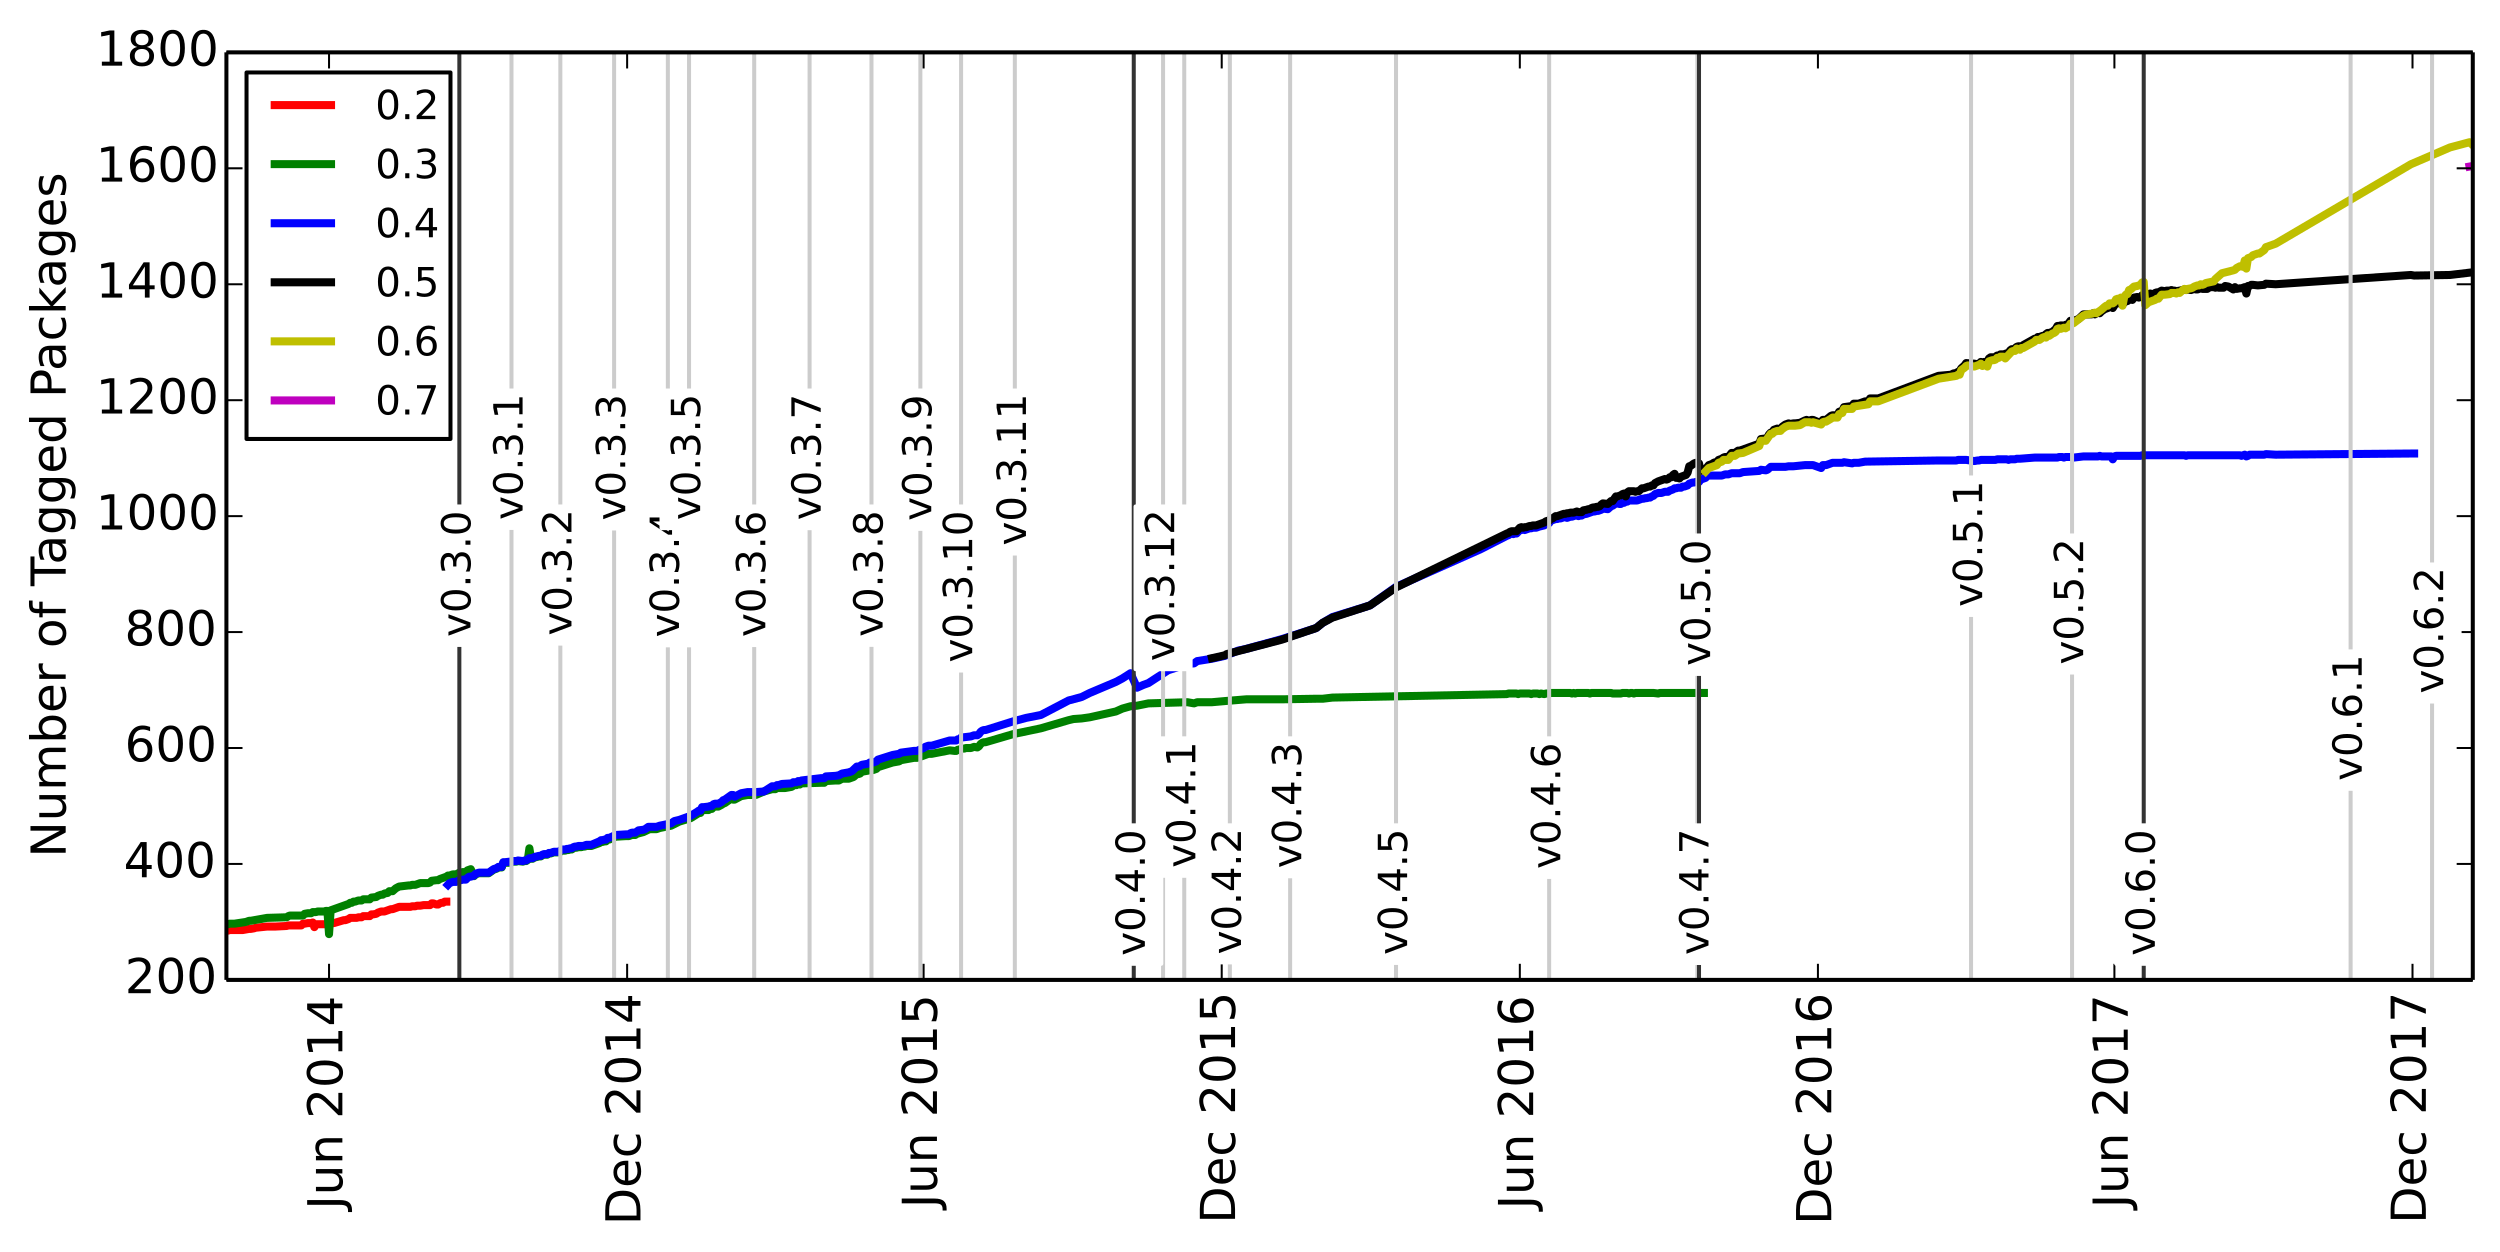<?xml version="1.0" encoding="utf-8" standalone="no"?>
<!DOCTYPE svg PUBLIC "-//W3C//DTD SVG 1.1//EN"
  "http://www.w3.org/Graphics/SVG/1.1/DTD/svg11.dtd">
<!-- Created with matplotlib (http://matplotlib.org/) -->
<svg height="311pt" version="1.1" viewBox="0 0 621 311" width="621pt" xmlns="http://www.w3.org/2000/svg" xmlns:xlink="http://www.w3.org/1999/xlink">
 <defs>
  <style type="text/css">
*{stroke-linecap:butt;stroke-linejoin:round;}
  </style>
 </defs>
 <g id="figure_1">
  <g id="patch_1">
   <path d="
M0 311.509
L621.439 311.509
L621.439 0
L0 0
z
" style="fill:#ffffff;"/>
  </g>
  <g id="axes_1">
   <g id="patch_2">
    <path d="
M56.239 243.407
L614.239 243.407
L614.239 13.007
L56.239 13.007
z
" style="fill:#ffffff;"/>
   </g>
   <g id="line2d_1">
    <path clip-path="url(#p6fd7a61c41)" d="
M110.865 223.967
L110.461 223.967
L110.056 224.255
L109.651 224.255
L109.247 224.399
L108.842 224.687
L108.437 224.687
L107.628 224.399
L107.224 224.399
L106.819 224.831
L106.414 224.831
L105.605 224.831
L105.2 224.831
L104.391 224.975
L103.986 224.975
L103.582 224.975
L103.177 225.119
L102.772 225.119
L102.368 225.119
L101.963 225.263
L101.559 225.263
L100.345 225.263
L99.94 225.263
L99.535 225.263
L99.131 225.263
L98.321 225.551
L97.512 225.839
L97.108 225.839
L96.703 225.983
L96.298 226.127
L95.489 226.415
L95.084 226.415
L94.68 226.415
L94.275 226.559
L93.87 226.703
L93.466 226.991
L92.656 227.135
L92.252 227.135
L91.847 227.567
L91.442 227.567
L91.038 227.567
L90.633 227.567
L90.229 227.567
L89.824 227.855
L89.015 227.855
L88.61 227.999
L88.205 227.999
L87.801 227.999
L87.396 227.999
L86.992 227.999
L86.587 228.287
L86.182 228.431
L85.778 228.575
L85.373 228.575
L82.945 229.295
L82.54 229.295
L82.136 229.439
L81.731 229.439
L81.326 229.583
L80.922 229.583
L80.517 229.583
L80.113 229.583
L79.708 229.583
L79.303 229.583
L78.899 229.583
L78.494 229.583
L78.089 230.303
L77.685 229.151
L77.28 229.295
L76.875 229.295
L76.471 229.295
L75.662 229.439
L75.257 229.439
L74.852 229.871
L74.448 229.871
L74.043 229.871
L73.638 229.871
L73.234 229.871
L72.829 229.871
L72.424 229.871
L72.02 229.871
L71.615 229.871
L71.21 230.015
L68.378 230.159
L67.569 230.159
L66.355 230.159
L63.522 230.447
L63.118 230.591
L62.308 230.735
L61.904 230.735
L61.094 230.879
L60.285 231.023
L59.88 231.023
L59.071 231.023
L58.667 231.023
L58.262 231.023
L57.857 231.023
L57.453 231.023
L57.048 231.023
L56.643 231.167
L56.239 231.167" style="fill:none;stroke:#ff0000;stroke-linecap:square;stroke-width:2;"/>
   </g>
   <g id="line2d_2">
    <path clip-path="url(#p6fd7a61c41)" d="
M423.248 172.127
L412.323 172.127
L411.918 172.271
L410.704 172.127
L406.253 172.127
L405.849 172.271
L405.444 172.127
L405.039 172.127
L404.635 172.271
L404.23 172.127
L403.016 172.127
L402.611 172.271
L400.588 172.271
L400.184 172.127
L395.328 172.127
L394.923 172.271
L394.519 172.127
L391.686 172.127
L391.282 172.271
L390.877 172.127
L390.472 172.271
L390.068 172.127
L385.212 172.127
L384.807 172.271
L383.998 172.271
L383.593 172.415
L382.784 172.271
L382.379 172.415
L381.975 172.271
L380.761 172.271
L380.356 172.415
L379.952 172.271
L377.524 172.271
L377.119 172.415
L376.714 172.271
L374.691 172.271
L374.287 172.415
L330.99 173.279
L328.562 173.567
L326.944 173.567
L318.446 173.711
L309.544 173.711
L304.284 174.143
L301.047 174.431
L297.405 174.431
L296.596 174.719
L294.977 174.431
L285.266 174.719
L282.433 175.295
L280.815 175.439
L278.791 176.015
L277.173 176.735
L270.699 178.175
L268.675 178.463
L266.652 178.607
L265.438 178.895
L258.559 180.911
L251.68 182.351
L244.801 184.367
L244.397 184.367
L243.992 184.511
L243.588 184.799
L243.183 185.375
L242.778 185.663
L241.969 185.519
L241.16 185.807
L239.946 185.807
L239.541 185.951
L238.732 185.951
L238.327 186.239
L237.923 186.239
L237.518 186.527
L237.113 186.527
L235.899 186.383
L231.448 187.247
L230.639 187.247
L227.807 188.255
L226.997 188.255
L223.76 188.831
L223.356 189.119
L221.737 189.407
L218.095 190.559
L217.691 190.991
L216.881 191.279
L216.072 191.279
L215.667 191.423
L214.049 191.711
L213.644 192.143
L213.239 192.287
L212.835 192.287
L212.026 193.007
L210.812 193.439
L209.193 193.439
L208.384 193.871
L207.575 193.871
L205.147 194.015
L204.742 194.447
L203.933 194.447
L199.077 194.591
L198.672 194.879
L198.268 194.735
L197.863 195.023
L197.458 195.023
L197.054 195.167
L196.649 195.455
L195.031 195.743
L193.007 195.743
L192.603 196.031
L191.793 196.031
L189.77 196.607
L187.747 197.471
L185.724 197.471
L184.105 197.759
L182.487 198.623
L182.082 198.623
L181.677 198.335
L180.059 199.487
L179.654 199.631
L179.25 199.919
L178.44 200.351
L177.631 200.351
L177.226 200.495
L176.822 200.927
L176.417 200.927
L176.012 201.215
L174.394 201.215
L173.989 201.935
L173.585 201.935
L173.18 202.223
L171.561 203.231
L168.729 204.095
L166.706 205.103
L163.873 205.679
L163.064 205.967
L161.445 205.967
L161.041 206.111
L159.827 206.687
L158.208 207.119
L157.804 207.407
L156.994 207.407
L156.185 207.695
L155.376 207.695
L152.948 207.839
L151.329 208.559
L150.925 208.559
L150.52 208.991
L150.115 208.991
L149.711 209.135
L149.306 209.135
L148.902 209.423
L146.878 210.143
L145.664 210.143
L145.26 210.287
L144.855 210.287
L144.45 210.431
L143.641 210.431
L143.237 210.575
L142.832 210.575
L142.427 210.719
L142.023 211.007
L141.618 211.007
L141.213 211.151
L140.809 211.151
L140.404 211.295
L139.595 211.295
L139.19 211.583
L138.786 211.727
L137.572 211.727
L136.762 212.015
L136.358 212.015
L135.953 212.303
L135.144 212.303
L134.739 212.447
L134.334 212.735
L133.93 212.735
L132.716 213.023
L132.311 213.311
L131.907 213.311
L131.502 210.719
L131.097 213.599
L130.693 213.887
L130.288 213.887
L129.883 214.031
L128.669 213.887
L128.265 214.031
L127.456 214.031
L126.646 214.319
L125.028 214.319
L124.623 215.471
L123.814 215.471
L123.409 215.759
L122.6 216.047
L121.386 216.911
L118.958 216.911
L118.149 217.199
L117.744 217.631
L116.935 215.903
L116.126 216.191
L115.721 216.623
L114.912 216.623
L114.507 216.767
L114.102 216.767
L113.293 217.199
L112.484 217.199
L111.675 217.487
L111.27 217.487
L110.865 217.775
L109.247 218.351
L108.842 218.639
L108.437 218.639
L107.224 218.783
L106.819 219.215
L106.414 219.359
L104.391 219.359
L103.177 219.791
L102.368 219.791
L101.963 219.935
L101.559 219.935
L99.131 220.223
L98.321 220.655
L97.512 221.375
L96.703 221.375
L96.298 221.807
L95.489 221.951
L95.084 222.239
L94.68 222.239
L93.87 222.527
L93.466 222.815
L92.252 222.959
L91.847 223.391
L90.229 223.391
L89.824 223.679
L89.015 223.679
L88.205 223.967
L87.801 223.967
L87.396 224.255
L86.992 224.255
L86.587 224.543
L82.136 226.127
L81.731 232.031
L81.326 226.271
L80.922 226.271
L80.517 226.415
L78.899 226.415
L78.494 226.559
L77.685 226.559
L77.28 226.847
L76.471 226.847
L75.662 226.991
L75.257 227.423
L72.02 227.423
L71.615 227.567
L71.21 227.855
L66.355 227.999
L62.308 228.719
L61.904 228.719
L61.094 229.007
L58.262 229.439
L57.048 229.439
L56.643 229.583
L56.239 229.583
L56.239 229.583" style="fill:none;stroke:#008000;stroke-linecap:square;stroke-width:2;"/>
   </g>
   <g id="line2d_3">
    <path clip-path="url(#p6fd7a61c41)" d="
M599.672 112.655
L598.862 112.655
L565.277 112.943
L562.849 112.799
L562.445 112.943
L558.803 112.943
L558.398 113.231
L557.994 113.375
L557.589 112.943
L556.78 113.231
L556.375 113.087
L543.427 113.087
L543.022 113.231
L542.617 113.087
L532.097 113.087
L531.692 113.231
L525.622 113.231
L525.218 113.375
L524.813 114.095
L524.408 113.375
L521.981 113.375
L521.576 113.231
L521.171 113.375
L517.53 113.375
L515.102 113.663
L514.697 113.519
L513.078 113.519
L512.674 113.663
L512.269 113.519
L511.46 113.519
L511.055 113.663
L505.39 113.663
L501.749 113.951
L500.939 113.951
L500.535 114.095
L499.321 114.095
L498.916 114.239
L498.511 114.095
L496.084 114.095
L495.679 114.239
L492.037 114.239
L491.633 114.383
L491.228 114.383
L490.419 114.527
L488.395 114.239
L486.372 114.239
L485.968 114.383
L481.516 114.383
L463.308 114.671
L461.689 114.959
L460.475 114.959
L460.071 115.103
L458.047 114.815
L457.643 114.959
L455.215 114.959
L453.596 115.535
L452.787 115.535
L452.382 116.255
L450.359 115.535
L448.336 115.535
L445.503 115.823
L444.29 115.823
L443.48 115.967
L439.838 115.967
L439.029 116.687
L438.625 116.831
L437.411 116.687
L437.006 116.975
L432.96 117.263
L432.15 117.551
L430.127 117.551
L429.318 117.839
L428.509 117.839
L427.699 118.127
L424.462 118.127
L424.057 118.271
L423.653 118.703
L422.439 119.135
L422.034 119.711
L421.225 119.711
L420.82 119.855
L420.416 119.855
L419.606 120.143
L419.202 120.575
L418.392 120.863
L417.988 120.863
L417.583 121.151
L416.774 121.151
L416.369 121.295
L415.965 121.295
L415.56 121.583
L414.751 121.871
L414.346 122.159
L413.537 122.159
L412.728 122.447
L411.918 122.447
L411.109 122.735
L410.704 123.167
L410.3 123.311
L409.895 123.599
L409.49 123.599
L409.086 123.743
L408.681 123.743
L408.276 123.887
L407.872 123.887
L406.658 124.319
L404.635 124.319
L404.23 124.607
L403.825 124.607
L403.421 124.895
L403.016 124.895
L402.611 125.183
L402.207 125.183
L401.802 125.039
L401.398 125.039
L400.588 125.615
L400.184 125.759
L399.374 126.479
L398.16 126.335
L397.756 126.623
L396.947 126.911
L396.542 126.911
L396.137 127.055
L395.733 127.055
L394.114 127.631
L393.305 127.775
L392.9 128.063
L392.495 128.063
L392.091 128.207
L391.686 128.063
L391.282 128.063
L390.472 128.351
L390.068 128.351
L389.258 128.639
L388.854 128.495
L388.449 128.495
L387.64 128.783
L387.235 128.783
L386.83 128.927
L386.426 128.927
L385.212 129.359
L384.807 129.935
L384.403 129.935
L383.998 130.079
L383.593 130.511
L382.379 130.799
L381.57 131.087
L380.761 131.087
L380.356 131.231
L379.952 131.231
L378.738 131.663
L378.333 131.519
L377.928 131.663
L377.524 131.663
L376.714 132.527
L376.31 132.527
L375.905 132.671
L375.501 132.527
L375.096 132.671
L374.691 132.959
L374.287 133.103
L367.812 136.415
L346.771 145.775
L340.297 150.383
L330.99 153.263
L328.562 154.703
L326.944 155.999
L318.446 158.735
L309.544 161.183
L307.521 161.615
L304.284 162.911
L301.047 163.631
L297.405 164.207
L296.596 164.783
L294.977 164.927
L290.121 166.511
L285.266 169.679
L284.052 170.111
L282.433 170.831
L280.815 167.231
L278.791 168.527
L277.173 169.391
L270.699 172.127
L268.675 173.135
L265.438 173.999
L258.559 177.599
L254.918 178.319
L251.68 179.183
L244.801 181.343
L244.397 181.343
L243.992 181.487
L243.588 181.775
L243.183 182.351
L242.778 182.639
L241.969 182.639
L241.16 182.927
L238.732 183.215
L238.327 183.647
L237.923 183.647
L237.518 183.935
L235.899 183.935
L231.448 185.231
L230.639 185.231
L229.83 185.519
L229.425 185.807
L229.02 185.951
L227.807 186.527
L226.997 186.527
L223.76 186.959
L223.356 187.247
L221.737 187.535
L218.095 188.687
L217.691 189.119
L216.881 189.407
L216.072 189.407
L215.667 189.695
L214.049 189.983
L213.644 190.271
L213.239 190.415
L212.835 190.415
L211.621 191.567
L210.812 191.855
L209.193 192.143
L208.384 192.575
L207.575 192.719
L205.147 192.863
L204.742 193.295
L203.933 193.295
L199.077 193.871
L198.672 194.159
L198.268 194.015
L197.863 194.303
L197.054 194.303
L196.649 194.591
L194.221 194.735
L193.412 195.023
L193.007 195.023
L192.603 195.311
L191.793 195.311
L189.77 196.607
L187.747 196.751
L185.724 196.751
L184.105 197.039
L182.487 197.903
L182.082 197.471
L181.677 197.471
L180.059 198.623
L179.654 198.767
L179.25 199.199
L178.44 199.631
L177.631 199.631
L177.226 199.775
L176.822 200.207
L176.417 200.207
L176.012 200.351
L174.799 200.495
L174.394 200.495
L173.989 201.359
L173.585 201.359
L173.18 201.647
L171.561 202.655
L168.729 203.663
L167.515 203.951
L166.706 204.527
L163.873 205.103
L163.064 205.391
L161.041 205.391
L160.231 205.967
L159.827 206.111
L158.613 206.255
L157.804 206.831
L156.994 206.831
L156.59 206.975
L156.185 207.263
L155.376 207.263
L152.948 207.407
L151.329 208.127
L150.925 208.127
L150.52 208.559
L150.115 208.559
L149.711 208.703
L149.306 208.703
L148.902 208.991
L146.878 209.855
L145.664 209.855
L144.855 210.143
L143.641 210.143
L143.237 210.287
L142.832 210.287
L142.427 210.431
L142.023 210.719
L141.618 210.719
L141.213 210.863
L140.809 210.863
L140.404 211.007
L139.595 211.007
L138.786 211.583
L137.572 211.583
L136.762 211.871
L136.358 211.871
L135.953 212.159
L135.144 212.159
L134.739 212.303
L134.334 212.591
L133.93 212.591
L132.716 212.879
L132.311 213.167
L131.502 213.167
L130.693 213.743
L130.288 213.743
L129.883 213.887
L128.669 213.743
L128.265 213.887
L127.456 213.887
L127.051 214.031
L126.646 214.031
L125.432 214.175
L125.028 214.175
L124.623 215.327
L123.814 215.327
L123.409 215.615
L122.6 215.903
L121.386 216.767
L118.958 216.767
L118.149 217.055
L117.744 217.487
L116.935 217.775
L116.53 217.775
L116.126 218.063
L115.721 218.495
L114.912 218.495
L114.507 218.639
L114.102 218.639
L113.293 219.071
L112.484 219.071
L111.675 219.359
L111.27 219.791
L111.27 219.791" style="fill:none;stroke:#0000ff;stroke-linecap:square;stroke-width:2;"/>
   </g>
   <g id="line2d_4">
    <path clip-path="url(#p6fd7a61c41)" d="
M613.429 67.727
L608.574 68.303
L599.672 68.447
L598.862 68.303
L565.277 70.607
L562.849 70.463
L562.445 70.751
L560.826 70.895
L559.612 70.751
L559.208 70.751
L558.803 71.039
L558.398 71.039
L557.994 72.911
L557.589 71.327
L556.78 71.615
L556.375 71.615
L555.566 71.759
L555.161 71.327
L554.757 71.903
L553.543 71.183
L552.733 71.039
L552.329 71.471
L551.115 71.471
L550.71 71.327
L550.305 71.471
L549.901 71.327
L549.092 71.327
L548.687 71.471
L548.282 71.759
L547.068 71.759
L546.664 71.615
L545.854 71.903
L545.45 71.903
L545.045 71.759
L544.236 72.047
L543.427 71.903
L543.022 72.047
L542.617 71.903
L542.213 72.047
L540.594 72.335
L540.189 72.191
L539.785 72.191
L539.38 72.047
L538.976 72.191
L538.166 72.191
L537.762 72.335
L536.952 72.191
L536.143 72.623
L535.738 72.623
L535.334 72.767
L534.929 73.055
L534.524 73.199
L534.12 72.911
L532.906 73.343
L532.501 73.199
L532.097 73.343
L531.692 73.775
L531.287 73.919
L530.883 73.775
L530.073 73.919
L529.669 74.495
L529.264 74.351
L528.859 74.495
L528.455 74.783
L528.05 74.783
L527.646 75.215
L527.241 74.927
L526.836 74.927
L526.432 75.359
L526.027 75.215
L525.622 75.215
L524.813 76.511
L524.408 76.223
L524.004 76.223
L523.599 76.511
L522.79 76.799
L521.981 77.375
L521.576 77.807
L521.171 77.663
L520.767 77.807
L520.362 78.095
L519.957 77.807
L519.553 78.095
L517.53 78.095
L516.316 79.247
L514.697 79.823
L514.292 79.679
L513.483 80.831
L513.078 80.687
L512.674 80.975
L512.269 80.831
L511.865 80.831
L511.46 80.975
L511.055 80.975
L510.651 81.695
L509.841 82.415
L509.032 82.703
L508.627 82.703
L508.223 82.991
L507.818 83.423
L507.414 83.423
L506.604 83.711
L506.2 83.711
L505.795 84.143
L505.39 84.143
L502.558 85.727
L502.153 86.159
L501.749 86.015
L501.344 86.015
L500.939 86.159
L500.13 86.879
L499.725 86.735
L499.321 87.023
L498.916 87.743
L498.511 87.743
L497.702 88.031
L496.893 88.031
L496.488 88.319
L496.084 88.319
L495.679 88.607
L495.274 89.039
L494.87 88.751
L494.465 88.751
L494.06 89.039
L493.656 89.903
L493.251 90.047
L492.846 89.903
L492.442 90.047
L492.037 89.903
L491.633 90.335
L491.228 90.479
L490.419 90.335
L488.395 90.191
L487.991 90.767
L487.181 91.487
L486.777 92.207
L486.372 92.351
L485.968 92.639
L485.158 92.783
L484.754 93.071
L481.516 93.359
L466.545 98.975
L464.522 98.975
L464.117 99.695
L463.308 99.695
L461.689 100.271
L460.475 100.271
L460.071 100.847
L458.047 101.135
L457.643 101.999
L456.833 102.287
L456.429 103.151
L455.215 103.151
L454.81 103.295
L453.596 104.303
L452.787 104.303
L452.382 105.167
L450.359 104.303
L449.954 104.303
L449.55 104.447
L449.145 104.447
L448.741 104.303
L448.336 104.447
L447.122 105.023
L445.908 105.167
L445.503 105.167
L444.694 105.311
L444.29 105.167
L443.48 105.455
L442.671 106.031
L442.266 106.751
L441.457 106.463
L440.648 106.751
L440.243 107.327
L439.838 107.471
L439.434 107.903
L439.029 108.623
L438.625 108.911
L437.411 109.055
L437.006 110.207
L432.15 111.935
L431.746 111.935
L430.936 112.511
L430.127 112.511
L429.318 113.519
L428.509 113.519
L428.104 113.663
L427.699 113.951
L426.89 114.239
L426.485 114.815
L426.081 114.815
L425.676 114.959
L425.271 115.247
L424.462 115.535
L423.653 116.543
L423.248 116.543
L422.844 116.831
L422.439 116.975
L422.034 115.103
L421.225 114.959
L420.82 115.103
L420.011 115.679
L419.606 115.823
L419.202 117.407
L418.797 117.983
L417.583 118.415
L417.179 118.847
L416.774 118.703
L416.369 118.703
L415.965 117.695
L415.56 117.983
L415.155 118.559
L414.751 118.559
L414.346 118.991
L413.941 119.135
L413.537 118.991
L411.918 119.567
L411.109 119.999
L410.704 120.575
L410.3 120.575
L409.895 120.863
L409.49 120.863
L408.276 121.295
L407.872 121.295
L407.063 122.015
L406.658 122.015
L406.253 122.159
L405.849 122.015
L404.635 122.015
L404.23 122.303
L403.825 123.311
L403.421 122.591
L403.016 122.735
L402.611 123.023
L401.802 123.311
L401.398 123.311
L400.588 124.463
L400.184 124.463
L399.374 125.183
L398.16 125.039
L397.756 125.327
L397.351 125.759
L396.947 125.903
L396.542 125.903
L396.137 126.047
L395.733 126.047
L395.328 126.191
L394.923 126.479
L394.519 126.479
L394.114 126.623
L393.305 126.767
L392.9 127.199
L392.091 127.199
L391.686 127.055
L390.877 127.343
L390.068 127.343
L389.663 127.487
L389.258 127.487
L388.854 127.631
L388.449 127.631
L386.83 128.207
L386.426 128.207
L385.617 128.783
L385.212 128.783
L384.807 129.359
L384.403 129.359
L383.998 129.503
L383.593 129.791
L381.57 130.511
L380.761 130.511
L380.356 130.655
L379.952 130.655
L379.142 130.943
L378.738 130.943
L378.333 131.087
L377.928 130.943
L377.524 131.087
L376.714 131.951
L375.501 131.951
L375.096 132.095
L374.691 132.383
L374.287 132.527
L346.771 145.919
L340.297 150.383
L330.99 153.407
L328.562 154.703
L326.944 155.999
L318.446 158.879
L304.688 162.479
L304.284 162.767
L301.047 163.487
L301.047 163.487" style="fill:none;stroke:#000000;stroke-linecap:square;stroke-width:2;"/>
   </g>
   <g id="line2d_5">
    <path clip-path="url(#p6fd7a61c41)" d="
M614.239 36.047
L613.429 35.327
L608.574 36.623
L598.862 40.799
L565.277 60.527
L562.849 61.391
L562.445 62.111
L561.231 62.975
L560.826 62.975
L559.612 63.407
L559.208 63.839
L558.398 64.127
L557.994 66.719
L557.589 64.703
L557.184 66.287
L556.78 66.143
L556.375 66.143
L555.566 66.575
L555.161 67.007
L554.757 67.151
L551.924 67.871
L550.305 69.311
L549.901 69.887
L547.878 70.319
L547.473 70.607
L547.068 70.751
L546.664 70.607
L546.259 70.895
L545.854 70.895
L545.045 71.183
L544.64 71.471
L544.236 71.615
L543.427 71.759
L543.022 72.047
L542.617 71.759
L542.213 72.047
L541.403 72.767
L540.999 72.623
L540.594 72.911
L540.189 72.767
L539.38 72.767
L538.976 73.055
L537.762 73.199
L536.952 73.199
L536.143 74.207
L535.738 74.207
L535.334 74.495
L533.715 75.071
L532.906 75.791
L532.501 70.031
L532.097 70.175
L531.692 70.751
L530.883 71.039
L530.073 71.183
L529.264 71.903
L528.859 72.047
L528.455 73.055
L528.05 73.199
L527.646 73.775
L527.241 75.935
L526.836 73.919
L526.432 74.351
L526.027 74.207
L525.622 74.351
L525.218 75.071
L524.813 75.359
L524.004 75.359
L523.599 75.935
L523.195 75.935
L522.79 76.223
L521.981 76.943
L520.767 77.807
L520.362 77.663
L519.553 77.951
L519.148 77.951
L518.743 78.095
L518.339 78.095
L517.53 78.383
L515.102 80.255
L514.697 80.399
L514.292 80.399
L513.888 81.119
L513.483 81.263
L513.078 81.551
L512.674 81.407
L511.865 81.695
L511.46 81.551
L511.055 81.695
L510.651 82.415
L510.246 82.703
L509.841 82.847
L509.032 83.423
L508.627 83.279
L508.223 83.855
L507.818 83.711
L507.414 83.855
L506.604 84.431
L505.795 84.431
L505.39 84.863
L502.558 86.447
L502.153 86.447
L501.749 86.879
L500.939 86.591
L500.535 87.167
L500.13 87.167
L499.725 87.311
L498.107 89.039
L497.702 88.607
L496.893 88.607
L496.488 88.895
L496.084 88.895
L495.679 89.327
L495.274 89.471
L494.87 89.471
L494.06 89.759
L493.656 91.055
L493.251 90.623
L492.442 90.911
L492.037 90.335
L491.633 90.623
L490.419 91.055
L488.8 90.767
L488.395 90.911
L487.991 91.343
L487.181 91.919
L486.777 93.071
L486.372 93.071
L485.968 93.359
L481.516 94.079
L466.545 99.695
L464.522 99.695
L464.117 100.415
L460.475 100.991
L460.071 101.567
L458.047 101.567
L457.643 102.575
L456.833 102.863
L456.429 103.727
L455.215 103.727
L454.81 104.015
L453.596 104.735
L453.192 104.735
L452.787 104.879
L452.382 105.455
L450.359 104.879
L449.954 105.023
L449.55 104.879
L448.336 104.879
L447.122 105.599
L445.908 105.743
L444.29 105.743
L443.48 106.031
L442.671 106.607
L442.266 107.039
L441.457 107.039
L440.648 107.327
L440.243 107.759
L439.838 107.759
L438.625 109.487
L437.411 109.487
L437.006 110.783
L432.96 112.511
L431.746 112.655
L430.936 113.231
L430.127 113.231
L429.318 114.239
L428.104 114.239
L427.699 114.671
L426.89 114.959
L426.485 115.535
L424.462 116.255
L423.653 117.119
L423.653 117.119" style="fill:none;stroke:#bfbf00;stroke-linecap:square;stroke-width:2;"/>
   </g>
   <g id="line2d_6">
    <path clip-path="url(#p6fd7a61c41)" d="
M614.239 41.231
L613.429 41.375" style="fill:none;stroke:#bf00bf;stroke-linecap:square;stroke-width:2;"/>
   </g>
   <g id="line2d_7">
    <path clip-path="url(#p6fd7a61c41)" d="
M114.102 243.407
L114.102 13.007" style="fill:none;stroke:#333333;stroke-linecap:square;"/>
   </g>
   <g id="line2d_8">
    <path clip-path="url(#p6fd7a61c41)" d="
M127.051 243.407
L127.051 13.007" style="fill:none;stroke:#cccccc;stroke-linecap:square;"/>
   </g>
   <g id="line2d_9">
    <path clip-path="url(#p6fd7a61c41)" d="
M139.19 243.407
L139.19 13.007" style="fill:none;stroke:#cccccc;stroke-linecap:square;"/>
   </g>
   <g id="line2d_10">
    <path clip-path="url(#p6fd7a61c41)" d="
M152.543 243.407
L152.543 13.007" style="fill:none;stroke:#cccccc;stroke-linecap:square;"/>
   </g>
   <g id="line2d_11">
    <path clip-path="url(#p6fd7a61c41)" d="
M165.896 243.407
L165.896 13.007" style="fill:none;stroke:#cccccc;stroke-linecap:square;"/>
   </g>
   <g id="line2d_12">
    <path clip-path="url(#p6fd7a61c41)" d="
M171.157 243.407
L171.157 13.007" style="fill:none;stroke:#cccccc;stroke-linecap:square;"/>
   </g>
   <g id="line2d_13">
    <path clip-path="url(#p6fd7a61c41)" d="
M187.342 243.407
L187.342 13.007" style="fill:none;stroke:#cccccc;stroke-linecap:square;"/>
   </g>
   <g id="line2d_14">
    <path clip-path="url(#p6fd7a61c41)" d="
M201.1 243.407
L201.1 13.007" style="fill:none;stroke:#cccccc;stroke-linecap:square;"/>
   </g>
   <g id="line2d_15">
    <path clip-path="url(#p6fd7a61c41)" d="
M216.477 243.407
L216.477 13.007" style="fill:none;stroke:#cccccc;stroke-linecap:square;"/>
   </g>
   <g id="line2d_16">
    <path clip-path="url(#p6fd7a61c41)" d="
M228.616 243.407
L228.616 13.007" style="fill:none;stroke:#cccccc;stroke-linecap:square;"/>
   </g>
   <g id="line2d_17">
    <path clip-path="url(#p6fd7a61c41)" d="
M238.732 243.407
L238.732 13.007" style="fill:none;stroke:#cccccc;stroke-linecap:square;"/>
   </g>
   <g id="line2d_18">
    <path clip-path="url(#p6fd7a61c41)" d="
M252.085 243.407
L252.085 13.007" style="fill:none;stroke:#cccccc;stroke-linecap:square;"/>
   </g>
   <g id="line2d_19">
    <path clip-path="url(#p6fd7a61c41)" d="
M288.907 243.407
L288.907 13.007" style="fill:none;stroke:#cccccc;stroke-linecap:square;"/>
   </g>
   <g id="line2d_20">
    <path clip-path="url(#p6fd7a61c41)" d="
M281.624 243.407
L281.624 13.007" style="fill:none;stroke:#333333;stroke-linecap:square;"/>
   </g>
   <g id="line2d_21">
    <path clip-path="url(#p6fd7a61c41)" d="
M294.168 243.407
L294.168 13.007" style="fill:none;stroke:#cccccc;stroke-linecap:square;"/>
   </g>
   <g id="line2d_22">
    <path clip-path="url(#p6fd7a61c41)" d="
M305.498 243.407
L305.498 13.007" style="fill:none;stroke:#cccccc;stroke-linecap:square;"/>
   </g>
   <g id="line2d_23">
    <path clip-path="url(#p6fd7a61c41)" d="
M320.469 243.407
L320.469 13.007" style="fill:none;stroke:#cccccc;stroke-linecap:square;"/>
   </g>
   <g id="line2d_24">
    <path clip-path="url(#p6fd7a61c41)" d="
M346.771 243.407
L346.771 13.007" style="fill:none;stroke:#cccccc;stroke-linecap:square;"/>
   </g>
   <g id="line2d_25">
    <path clip-path="url(#p6fd7a61c41)" d="
M384.807 243.407
L384.807 13.007" style="fill:none;stroke:#cccccc;stroke-linecap:square;"/>
   </g>
   <g id="line2d_26">
    <path clip-path="url(#p6fd7a61c41)" d="
M421.63 243.407
L421.63 13.007" style="fill:none;stroke:#cccccc;stroke-linecap:square;"/>
   </g>
   <g id="line2d_27">
    <path clip-path="url(#p6fd7a61c41)" d="
M422.034 243.407
L422.034 13.007" style="fill:none;stroke:#333333;stroke-linecap:square;"/>
   </g>
   <g id="line2d_28">
    <path clip-path="url(#p6fd7a61c41)" d="
M489.609 243.407
L489.609 13.007" style="fill:none;stroke:#cccccc;stroke-linecap:square;"/>
   </g>
   <g id="line2d_29">
    <path clip-path="url(#p6fd7a61c41)" d="
M514.697 243.407
L514.697 13.007" style="fill:none;stroke:#cccccc;stroke-linecap:square;"/>
   </g>
   <g id="line2d_30">
    <path clip-path="url(#p6fd7a61c41)" d="
M532.501 243.407
L532.501 13.007" style="fill:none;stroke:#333333;stroke-linecap:square;"/>
   </g>
   <g id="line2d_31">
    <path clip-path="url(#p6fd7a61c41)" d="
M583.891 243.407
L583.891 13.007" style="fill:none;stroke:#cccccc;stroke-linecap:square;"/>
   </g>
   <g id="line2d_32">
    <path clip-path="url(#p6fd7a61c41)" d="
M604.123 243.407
L604.123 13.007" style="fill:none;stroke:#cccccc;stroke-linecap:square;"/>
   </g>
   <g id="matplotlib.axis_1">
    <g id="xtick_1">
     <g id="line2d_33">
      <defs>
       <path d="
M0 0
L0 -4" id="m93b0483c22" style="stroke:#000000;stroke-width:0.5;"/>
      </defs>
      <g>
       <use style="stroke:#000000;stroke-width:0.5;" x="81.731" xlink:href="#m93b0483c22" y="243.407"/>
      </g>
     </g>
     <g id="line2d_34">
      <defs>
       <path d="
M0 0
L0 4" id="m741efc42ff" style="stroke:#000000;stroke-width:0.5;"/>
      </defs>
      <g>
       <use style="stroke:#000000;stroke-width:0.5;" x="81.731" xlink:href="#m741efc42ff" y="13.007"/>
      </g>
     </g>
     <g id="text_1">
      <!-- Jun 2014 -->
      <defs>
       <path d="
M9.812 72.906
L19.672 72.906
L19.672 5.078
Q19.672 -8.109 14.672 -14.062
Q9.672 -20.016 -1.422 -20.016
L-5.172 -20.016
L-5.172 -11.719
L-2.094 -11.719
Q4.438 -11.719 7.125 -8.047
Q9.812 -4.391 9.812 5.078
z
" id="DejaVuSans-4a"/>
       <path d="
M54.891 33.016
L54.891 0
L45.906 0
L45.906 32.719
Q45.906 40.484 42.875 44.328
Q39.844 48.188 33.797 48.188
Q26.516 48.188 22.312 43.547
Q18.109 38.922 18.109 30.906
L18.109 0
L9.078 0
L9.078 54.688
L18.109 54.688
L18.109 46.188
Q21.344 51.125 25.703 53.562
Q30.078 56 35.797 56
Q45.219 56 50.047 50.172
Q54.891 44.344 54.891 33.016" id="DejaVuSans-6e"/>
       <path d="
M12.406 8.297
L28.516 8.297
L28.516 63.922
L10.984 60.406
L10.984 69.391
L28.422 72.906
L38.281 72.906
L38.281 8.297
L54.391 8.297
L54.391 0
L12.406 0
z
" id="DejaVuSans-31"/>
       <path d="
M31.781 66.406
Q24.172 66.406 20.328 58.906
Q16.5 51.422 16.5 36.375
Q16.5 21.391 20.328 13.891
Q24.172 6.391 31.781 6.391
Q39.453 6.391 43.281 13.891
Q47.125 21.391 47.125 36.375
Q47.125 51.422 43.281 58.906
Q39.453 66.406 31.781 66.406
M31.781 74.219
Q44.047 74.219 50.516 64.516
Q56.984 54.828 56.984 36.375
Q56.984 17.969 50.516 8.266
Q44.047 -1.422 31.781 -1.422
Q19.531 -1.422 13.062 8.266
Q6.594 17.969 6.594 36.375
Q6.594 54.828 13.062 64.516
Q19.531 74.219 31.781 74.219" id="DejaVuSans-30"/>
       <path id="DejaVuSans-20"/>
       <path d="
M19.188 8.297
L53.609 8.297
L53.609 0
L7.328 0
L7.328 8.297
Q12.938 14.109 22.625 23.891
Q32.328 33.688 34.812 36.531
Q39.547 41.844 41.422 45.531
Q43.312 49.219 43.312 52.781
Q43.312 58.594 39.234 62.25
Q35.156 65.922 28.609 65.922
Q23.969 65.922 18.812 64.312
Q13.672 62.703 7.812 59.422
L7.812 69.391
Q13.766 71.781 18.938 73
Q24.125 74.219 28.422 74.219
Q39.75 74.219 46.484 68.547
Q53.219 62.891 53.219 53.422
Q53.219 48.922 51.531 44.891
Q49.859 40.875 45.406 35.406
Q44.188 33.984 37.641 27.219
Q31.109 20.453 19.188 8.297" id="DejaVuSans-32"/>
       <path d="
M37.797 64.312
L12.891 25.391
L37.797 25.391
z

M35.203 72.906
L47.609 72.906
L47.609 25.391
L58.016 25.391
L58.016 17.188
L47.609 17.188
L47.609 0
L37.797 0
L37.797 17.188
L4.891 17.188
L4.891 26.703
z
" id="DejaVuSans-34"/>
       <path d="
M8.5 21.578
L8.5 54.688
L17.484 54.688
L17.484 21.922
Q17.484 14.156 20.5 10.266
Q23.531 6.391 29.594 6.391
Q36.859 6.391 41.078 11.031
Q45.312 15.672 45.312 23.688
L45.312 54.688
L54.297 54.688
L54.297 0
L45.312 0
L45.312 8.406
Q42.047 3.422 37.719 1
Q33.406 -1.422 27.688 -1.422
Q18.266 -1.422 13.375 4.438
Q8.5 10.297 8.5 21.578
M31.109 56
z
" id="DejaVuSans-75"/>
      </defs>
      <g transform="translate(85.042 300.458)rotate(-90.0)scale(0.12 -0.12)">
       <use xlink:href="#DejaVuSans-4a"/>
       <use x="29.492" xlink:href="#DejaVuSans-75"/>
       <use x="92.871" xlink:href="#DejaVuSans-6e"/>
       <use x="156.25" xlink:href="#DejaVuSans-20"/>
       <use x="188.037" xlink:href="#DejaVuSans-32"/>
       <use x="251.66" xlink:href="#DejaVuSans-30"/>
       <use x="315.283" xlink:href="#DejaVuSans-31"/>
       <use x="378.906" xlink:href="#DejaVuSans-34"/>
      </g>
     </g>
    </g>
    <g id="xtick_2">
     <g id="line2d_35">
      <g>
       <use style="stroke:#000000;stroke-width:0.5;" x="155.78" xlink:href="#m93b0483c22" y="243.407"/>
      </g>
     </g>
     <g id="line2d_36">
      <g>
       <use style="stroke:#000000;stroke-width:0.5;" x="155.78" xlink:href="#m741efc42ff" y="13.007"/>
      </g>
     </g>
     <g id="text_2">
      <!-- Dec 2014 -->
      <defs>
       <path d="
M19.672 64.797
L19.672 8.109
L31.594 8.109
Q46.688 8.109 53.688 14.938
Q60.688 21.781 60.688 36.531
Q60.688 51.172 53.688 57.984
Q46.688 64.797 31.594 64.797
z

M9.812 72.906
L30.078 72.906
Q51.266 72.906 61.172 64.094
Q71.094 55.281 71.094 36.531
Q71.094 17.672 61.125 8.828
Q51.172 0 30.078 0
L9.812 0
z
" id="DejaVuSans-44"/>
       <path d="
M56.203 29.594
L56.203 25.203
L14.891 25.203
Q15.484 15.922 20.484 11.062
Q25.484 6.203 34.422 6.203
Q39.594 6.203 44.453 7.469
Q49.312 8.734 54.109 11.281
L54.109 2.781
Q49.266 0.734 44.188 -0.344
Q39.109 -1.422 33.891 -1.422
Q20.797 -1.422 13.156 6.188
Q5.516 13.812 5.516 26.812
Q5.516 40.234 12.766 48.109
Q20.016 56 32.328 56
Q43.359 56 49.781 48.891
Q56.203 41.797 56.203 29.594
M47.219 32.234
Q47.125 39.594 43.094 43.984
Q39.062 48.391 32.422 48.391
Q24.906 48.391 20.391 44.141
Q15.875 39.891 15.188 32.172
z
" id="DejaVuSans-65"/>
       <path d="
M48.781 52.594
L48.781 44.188
Q44.969 46.297 41.141 47.344
Q37.312 48.391 33.406 48.391
Q24.656 48.391 19.812 42.844
Q14.984 37.312 14.984 27.297
Q14.984 17.281 19.812 11.734
Q24.656 6.203 33.406 6.203
Q37.312 6.203 41.141 7.25
Q44.969 8.297 48.781 10.406
L48.781 2.094
Q45.016 0.344 40.984 -0.531
Q36.969 -1.422 32.422 -1.422
Q20.062 -1.422 12.781 6.344
Q5.516 14.109 5.516 27.297
Q5.516 40.672 12.859 48.328
Q20.219 56 33.016 56
Q37.156 56 41.109 55.141
Q45.062 54.297 48.781 52.594" id="DejaVuSans-63"/>
      </defs>
      <g transform="translate(159.092 304.309)rotate(-90.0)scale(0.12 -0.12)">
       <use xlink:href="#DejaVuSans-44"/>
       <use x="77.002" xlink:href="#DejaVuSans-65"/>
       <use x="138.525" xlink:href="#DejaVuSans-63"/>
       <use x="193.506" xlink:href="#DejaVuSans-20"/>
       <use x="225.293" xlink:href="#DejaVuSans-32"/>
       <use x="288.916" xlink:href="#DejaVuSans-30"/>
       <use x="352.539" xlink:href="#DejaVuSans-31"/>
       <use x="416.162" xlink:href="#DejaVuSans-34"/>
      </g>
     </g>
    </g>
    <g id="xtick_3">
     <g id="line2d_37">
      <g>
       <use style="stroke:#000000;stroke-width:0.5;" x="229.425" xlink:href="#m93b0483c22" y="243.407"/>
      </g>
     </g>
     <g id="line2d_38">
      <g>
       <use style="stroke:#000000;stroke-width:0.5;" x="229.425" xlink:href="#m741efc42ff" y="13.007"/>
      </g>
     </g>
     <g id="text_3">
      <!-- Jun 2015 -->
      <defs>
       <path d="
M10.797 72.906
L49.516 72.906
L49.516 64.594
L19.828 64.594
L19.828 46.734
Q21.969 47.469 24.109 47.828
Q26.266 48.188 28.422 48.188
Q40.625 48.188 47.75 41.5
Q54.891 34.812 54.891 23.391
Q54.891 11.625 47.562 5.094
Q40.234 -1.422 26.906 -1.422
Q22.312 -1.422 17.547 -0.641
Q12.797 0.141 7.719 1.703
L7.719 11.625
Q12.109 9.234 16.797 8.062
Q21.484 6.891 26.703 6.891
Q35.156 6.891 40.078 11.328
Q45.016 15.766 45.016 23.391
Q45.016 31 40.078 35.438
Q35.156 39.891 26.703 39.891
Q22.75 39.891 18.812 39.016
Q14.891 38.141 10.797 36.281
z
" id="DejaVuSans-35"/>
      </defs>
      <g transform="translate(232.736 300.083)rotate(-90.0)scale(0.12 -0.12)">
       <use xlink:href="#DejaVuSans-4a"/>
       <use x="29.492" xlink:href="#DejaVuSans-75"/>
       <use x="92.871" xlink:href="#DejaVuSans-6e"/>
       <use x="156.25" xlink:href="#DejaVuSans-20"/>
       <use x="188.037" xlink:href="#DejaVuSans-32"/>
       <use x="251.66" xlink:href="#DejaVuSans-30"/>
       <use x="315.283" xlink:href="#DejaVuSans-31"/>
       <use x="378.906" xlink:href="#DejaVuSans-35"/>
      </g>
     </g>
    </g>
    <g id="xtick_4">
     <g id="line2d_39">
      <g>
       <use style="stroke:#000000;stroke-width:0.5;" x="303.474" xlink:href="#m93b0483c22" y="243.407"/>
      </g>
     </g>
     <g id="line2d_40">
      <g>
       <use style="stroke:#000000;stroke-width:0.5;" x="303.474" xlink:href="#m741efc42ff" y="13.007"/>
      </g>
     </g>
     <g id="text_4">
      <!-- Dec 2015 -->
      <g transform="translate(306.786 303.934)rotate(-90.0)scale(0.12 -0.12)">
       <use xlink:href="#DejaVuSans-44"/>
       <use x="77.002" xlink:href="#DejaVuSans-65"/>
       <use x="138.525" xlink:href="#DejaVuSans-63"/>
       <use x="193.506" xlink:href="#DejaVuSans-20"/>
       <use x="225.293" xlink:href="#DejaVuSans-32"/>
       <use x="288.916" xlink:href="#DejaVuSans-30"/>
       <use x="352.539" xlink:href="#DejaVuSans-31"/>
       <use x="416.162" xlink:href="#DejaVuSans-35"/>
      </g>
     </g>
    </g>
    <g id="xtick_5">
     <g id="line2d_41">
      <g>
       <use style="stroke:#000000;stroke-width:0.5;" x="377.524" xlink:href="#m93b0483c22" y="243.407"/>
      </g>
     </g>
     <g id="line2d_42">
      <g>
       <use style="stroke:#000000;stroke-width:0.5;" x="377.524" xlink:href="#m741efc42ff" y="13.007"/>
      </g>
     </g>
     <g id="text_5">
      <!-- Jun 2016 -->
      <defs>
       <path d="
M33.016 40.375
Q26.375 40.375 22.484 35.828
Q18.609 31.297 18.609 23.391
Q18.609 15.531 22.484 10.953
Q26.375 6.391 33.016 6.391
Q39.656 6.391 43.531 10.953
Q47.406 15.531 47.406 23.391
Q47.406 31.297 43.531 35.828
Q39.656 40.375 33.016 40.375
M52.594 71.297
L52.594 62.312
Q48.875 64.062 45.094 64.984
Q41.312 65.922 37.594 65.922
Q27.828 65.922 22.672 59.328
Q17.531 52.734 16.797 39.406
Q19.672 43.656 24.016 45.922
Q28.375 48.188 33.594 48.188
Q44.578 48.188 50.953 41.516
Q57.328 34.859 57.328 23.391
Q57.328 12.156 50.688 5.359
Q44.047 -1.422 33.016 -1.422
Q20.359 -1.422 13.672 8.266
Q6.984 17.969 6.984 36.375
Q6.984 53.656 15.188 63.938
Q23.391 74.219 37.203 74.219
Q40.922 74.219 44.703 73.484
Q48.484 72.75 52.594 71.297" id="DejaVuSans-36"/>
      </defs>
      <g transform="translate(380.835 300.376)rotate(-90.0)scale(0.12 -0.12)">
       <use xlink:href="#DejaVuSans-4a"/>
       <use x="29.492" xlink:href="#DejaVuSans-75"/>
       <use x="92.871" xlink:href="#DejaVuSans-6e"/>
       <use x="156.25" xlink:href="#DejaVuSans-20"/>
       <use x="188.037" xlink:href="#DejaVuSans-32"/>
       <use x="251.66" xlink:href="#DejaVuSans-30"/>
       <use x="315.283" xlink:href="#DejaVuSans-31"/>
       <use x="378.906" xlink:href="#DejaVuSans-36"/>
      </g>
     </g>
    </g>
    <g id="xtick_6">
     <g id="line2d_43">
      <g>
       <use style="stroke:#000000;stroke-width:0.5;" x="451.573" xlink:href="#m93b0483c22" y="243.407"/>
      </g>
     </g>
     <g id="line2d_44">
      <g>
       <use style="stroke:#000000;stroke-width:0.5;" x="451.573" xlink:href="#m741efc42ff" y="13.007"/>
      </g>
     </g>
     <g id="text_6">
      <!-- Dec 2016 -->
      <g transform="translate(454.884 304.227)rotate(-90.0)scale(0.12 -0.12)">
       <use xlink:href="#DejaVuSans-44"/>
       <use x="77.002" xlink:href="#DejaVuSans-65"/>
       <use x="138.525" xlink:href="#DejaVuSans-63"/>
       <use x="193.506" xlink:href="#DejaVuSans-20"/>
       <use x="225.293" xlink:href="#DejaVuSans-32"/>
       <use x="288.916" xlink:href="#DejaVuSans-30"/>
       <use x="352.539" xlink:href="#DejaVuSans-31"/>
       <use x="416.162" xlink:href="#DejaVuSans-36"/>
      </g>
     </g>
    </g>
    <g id="xtick_7">
     <g id="line2d_45">
      <g>
       <use style="stroke:#000000;stroke-width:0.5;" x="525.218" xlink:href="#m93b0483c22" y="243.407"/>
      </g>
     </g>
     <g id="line2d_46">
      <g>
       <use style="stroke:#000000;stroke-width:0.5;" x="525.218" xlink:href="#m741efc42ff" y="13.007"/>
      </g>
     </g>
     <g id="text_7">
      <!-- Jun 2017 -->
      <defs>
       <path d="
M8.203 72.906
L55.078 72.906
L55.078 68.703
L28.609 0
L18.312 0
L43.219 64.594
L8.203 64.594
z
" id="DejaVuSans-37"/>
      </defs>
      <g transform="translate(528.529 300.106)rotate(-90.0)scale(0.12 -0.12)">
       <use xlink:href="#DejaVuSans-4a"/>
       <use x="29.492" xlink:href="#DejaVuSans-75"/>
       <use x="92.871" xlink:href="#DejaVuSans-6e"/>
       <use x="156.25" xlink:href="#DejaVuSans-20"/>
       <use x="188.037" xlink:href="#DejaVuSans-32"/>
       <use x="251.66" xlink:href="#DejaVuSans-30"/>
       <use x="315.283" xlink:href="#DejaVuSans-31"/>
       <use x="378.906" xlink:href="#DejaVuSans-37"/>
      </g>
     </g>
    </g>
    <g id="xtick_8">
     <g id="line2d_47">
      <g>
       <use style="stroke:#000000;stroke-width:0.5;" x="599.267" xlink:href="#m93b0483c22" y="243.407"/>
      </g>
     </g>
     <g id="line2d_48">
      <g>
       <use style="stroke:#000000;stroke-width:0.5;" x="599.267" xlink:href="#m741efc42ff" y="13.007"/>
      </g>
     </g>
     <g id="text_8">
      <!-- Dec 2017 -->
      <g transform="translate(602.578 303.957)rotate(-90.0)scale(0.12 -0.12)">
       <use xlink:href="#DejaVuSans-44"/>
       <use x="77.002" xlink:href="#DejaVuSans-65"/>
       <use x="138.525" xlink:href="#DejaVuSans-63"/>
       <use x="193.506" xlink:href="#DejaVuSans-20"/>
       <use x="225.293" xlink:href="#DejaVuSans-32"/>
       <use x="288.916" xlink:href="#DejaVuSans-30"/>
       <use x="352.539" xlink:href="#DejaVuSans-31"/>
       <use x="416.162" xlink:href="#DejaVuSans-37"/>
      </g>
     </g>
    </g>
   </g>
   <g id="matplotlib.axis_2">
    <g id="ytick_1">
     <g id="line2d_49">
      <defs>
       <path d="
M0 0
L4 0" id="m728421d6d4" style="stroke:#000000;stroke-width:0.5;"/>
      </defs>
      <g>
       <use style="stroke:#000000;stroke-width:0.5;" x="56.239" xlink:href="#m728421d6d4" y="243.407"/>
      </g>
     </g>
     <g id="line2d_50">
      <defs>
       <path d="
M0 0
L-4 0" id="mcb0005524f" style="stroke:#000000;stroke-width:0.5;"/>
      </defs>
      <g>
       <use style="stroke:#000000;stroke-width:0.5;" x="614.239" xlink:href="#mcb0005524f" y="243.407"/>
      </g>
     </g>
     <g id="text_9">
      <!-- 200 -->
      <g transform="translate(31.01 246.718)scale(0.12 -0.12)">
       <use xlink:href="#DejaVuSans-32"/>
       <use x="63.623" xlink:href="#DejaVuSans-30"/>
       <use x="127.246" xlink:href="#DejaVuSans-30"/>
      </g>
     </g>
    </g>
    <g id="ytick_2">
     <g id="line2d_51">
      <g>
       <use style="stroke:#000000;stroke-width:0.5;" x="56.239" xlink:href="#m728421d6d4" y="214.607"/>
      </g>
     </g>
     <g id="line2d_52">
      <g>
       <use style="stroke:#000000;stroke-width:0.5;" x="614.239" xlink:href="#mcb0005524f" y="214.607"/>
      </g>
     </g>
     <g id="text_10">
      <!-- 400 -->
      <g transform="translate(30.718 217.918)scale(0.12 -0.12)">
       <use xlink:href="#DejaVuSans-34"/>
       <use x="63.623" xlink:href="#DejaVuSans-30"/>
       <use x="127.246" xlink:href="#DejaVuSans-30"/>
      </g>
     </g>
    </g>
    <g id="ytick_3">
     <g id="line2d_53">
      <g>
       <use style="stroke:#000000;stroke-width:0.5;" x="56.239" xlink:href="#m728421d6d4" y="185.807"/>
      </g>
     </g>
     <g id="line2d_54">
      <g>
       <use style="stroke:#000000;stroke-width:0.5;" x="614.239" xlink:href="#mcb0005524f" y="185.807"/>
      </g>
     </g>
     <g id="text_11">
      <!-- 600 -->
      <g transform="translate(30.969 189.118)scale(0.12 -0.12)">
       <use xlink:href="#DejaVuSans-36"/>
       <use x="63.623" xlink:href="#DejaVuSans-30"/>
       <use x="127.246" xlink:href="#DejaVuSans-30"/>
      </g>
     </g>
    </g>
    <g id="ytick_4">
     <g id="line2d_55">
      <g>
       <use style="stroke:#000000;stroke-width:0.5;" x="56.239" xlink:href="#m728421d6d4" y="157.007"/>
      </g>
     </g>
     <g id="line2d_56">
      <g>
       <use style="stroke:#000000;stroke-width:0.5;" x="614.239" xlink:href="#mcb0005524f" y="157.007"/>
      </g>
     </g>
     <g id="text_12">
      <!-- 800 -->
      <defs>
       <path d="
M31.781 34.625
Q24.75 34.625 20.719 30.859
Q16.703 27.094 16.703 20.516
Q16.703 13.922 20.719 10.156
Q24.75 6.391 31.781 6.391
Q38.812 6.391 42.859 10.172
Q46.922 13.969 46.922 20.516
Q46.922 27.094 42.891 30.859
Q38.875 34.625 31.781 34.625
M21.922 38.812
Q15.578 40.375 12.031 44.719
Q8.5 49.078 8.5 55.328
Q8.5 64.062 14.719 69.141
Q20.953 74.219 31.781 74.219
Q42.672 74.219 48.875 69.141
Q55.078 64.062 55.078 55.328
Q55.078 49.078 51.531 44.719
Q48 40.375 41.703 38.812
Q48.828 37.156 52.797 32.312
Q56.781 27.484 56.781 20.516
Q56.781 9.906 50.312 4.234
Q43.844 -1.422 31.781 -1.422
Q19.734 -1.422 13.25 4.234
Q6.781 9.906 6.781 20.516
Q6.781 27.484 10.781 32.312
Q14.797 37.156 21.922 38.812
M18.312 54.391
Q18.312 48.734 21.844 45.562
Q25.391 42.391 31.781 42.391
Q38.141 42.391 41.719 45.562
Q45.312 48.734 45.312 54.391
Q45.312 60.062 41.719 63.234
Q38.141 66.406 31.781 66.406
Q25.391 66.406 21.844 63.234
Q18.312 60.062 18.312 54.391" id="DejaVuSans-38"/>
      </defs>
      <g transform="translate(30.944 160.318)scale(0.12 -0.12)">
       <use xlink:href="#DejaVuSans-38"/>
       <use x="63.623" xlink:href="#DejaVuSans-30"/>
       <use x="127.246" xlink:href="#DejaVuSans-30"/>
      </g>
     </g>
    </g>
    <g id="ytick_5">
     <g id="line2d_57">
      <g>
       <use style="stroke:#000000;stroke-width:0.5;" x="56.239" xlink:href="#m728421d6d4" y="128.207"/>
      </g>
     </g>
     <g id="line2d_58">
      <g>
       <use style="stroke:#000000;stroke-width:0.5;" x="614.239" xlink:href="#mcb0005524f" y="128.207"/>
      </g>
     </g>
     <g id="text_13">
      <!-- 1000 -->
      <g transform="translate(23.814 131.518)scale(0.12 -0.12)">
       <use xlink:href="#DejaVuSans-31"/>
       <use x="63.623" xlink:href="#DejaVuSans-30"/>
       <use x="127.246" xlink:href="#DejaVuSans-30"/>
       <use x="190.869" xlink:href="#DejaVuSans-30"/>
      </g>
     </g>
    </g>
    <g id="ytick_6">
     <g id="line2d_59">
      <g>
       <use style="stroke:#000000;stroke-width:0.5;" x="56.239" xlink:href="#m728421d6d4" y="99.407"/>
      </g>
     </g>
     <g id="line2d_60">
      <g>
       <use style="stroke:#000000;stroke-width:0.5;" x="614.239" xlink:href="#mcb0005524f" y="99.407"/>
      </g>
     </g>
     <g id="text_14">
      <!-- 1200 -->
      <g transform="translate(23.814 102.718)scale(0.12 -0.12)">
       <use xlink:href="#DejaVuSans-31"/>
       <use x="63.623" xlink:href="#DejaVuSans-32"/>
       <use x="127.246" xlink:href="#DejaVuSans-30"/>
       <use x="190.869" xlink:href="#DejaVuSans-30"/>
      </g>
     </g>
    </g>
    <g id="ytick_7">
     <g id="line2d_61">
      <g>
       <use style="stroke:#000000;stroke-width:0.5;" x="56.239" xlink:href="#m728421d6d4" y="70.607"/>
      </g>
     </g>
     <g id="line2d_62">
      <g>
       <use style="stroke:#000000;stroke-width:0.5;" x="614.239" xlink:href="#mcb0005524f" y="70.607"/>
      </g>
     </g>
     <g id="text_15">
      <!-- 1400 -->
      <g transform="translate(23.814 73.918)scale(0.12 -0.12)">
       <use xlink:href="#DejaVuSans-31"/>
       <use x="63.623" xlink:href="#DejaVuSans-34"/>
       <use x="127.246" xlink:href="#DejaVuSans-30"/>
       <use x="190.869" xlink:href="#DejaVuSans-30"/>
      </g>
     </g>
    </g>
    <g id="ytick_8">
     <g id="line2d_63">
      <g>
       <use style="stroke:#000000;stroke-width:0.5;" x="56.239" xlink:href="#m728421d6d4" y="41.807"/>
      </g>
     </g>
     <g id="line2d_64">
      <g>
       <use style="stroke:#000000;stroke-width:0.5;" x="614.239" xlink:href="#mcb0005524f" y="41.807"/>
      </g>
     </g>
     <g id="text_16">
      <!-- 1600 -->
      <g transform="translate(23.814 45.118)scale(0.12 -0.12)">
       <use xlink:href="#DejaVuSans-31"/>
       <use x="63.623" xlink:href="#DejaVuSans-36"/>
       <use x="127.246" xlink:href="#DejaVuSans-30"/>
       <use x="190.869" xlink:href="#DejaVuSans-30"/>
      </g>
     </g>
    </g>
    <g id="ytick_9">
     <g id="line2d_65">
      <g>
       <use style="stroke:#000000;stroke-width:0.5;" x="56.239" xlink:href="#m728421d6d4" y="13.007"/>
      </g>
     </g>
     <g id="line2d_66">
      <g>
       <use style="stroke:#000000;stroke-width:0.5;" x="614.239" xlink:href="#mcb0005524f" y="13.007"/>
      </g>
     </g>
     <g id="text_17">
      <!-- 1800 -->
      <g transform="translate(23.814 16.318)scale(0.12 -0.12)">
       <use xlink:href="#DejaVuSans-31"/>
       <use x="63.623" xlink:href="#DejaVuSans-38"/>
       <use x="127.246" xlink:href="#DejaVuSans-30"/>
       <use x="190.869" xlink:href="#DejaVuSans-30"/>
      </g>
     </g>
    </g>
    <g id="text_18">
     <!-- Number of Tagged Packages -->
     <defs>
      <path d="
M9.812 72.906
L23.094 72.906
L55.422 11.922
L55.422 72.906
L64.984 72.906
L64.984 0
L51.703 0
L19.391 60.984
L19.391 0
L9.812 0
z
" id="DejaVuSans-4e"/>
      <path d="
M19.672 64.797
L19.672 37.406
L32.078 37.406
Q38.969 37.406 42.719 40.969
Q46.484 44.531 46.484 51.125
Q46.484 57.672 42.719 61.234
Q38.969 64.797 32.078 64.797
z

M9.812 72.906
L32.078 72.906
Q44.344 72.906 50.609 67.359
Q56.891 61.812 56.891 51.125
Q56.891 40.328 50.609 34.812
Q44.344 29.297 32.078 29.297
L19.672 29.297
L19.672 0
L9.812 0
z
" id="DejaVuSans-50"/>
      <path d="
M30.609 48.391
Q23.391 48.391 19.188 42.75
Q14.984 37.109 14.984 27.297
Q14.984 17.484 19.156 11.844
Q23.344 6.203 30.609 6.203
Q37.797 6.203 41.984 11.859
Q46.188 17.531 46.188 27.297
Q46.188 37.016 41.984 42.703
Q37.797 48.391 30.609 48.391
M30.609 56
Q42.328 56 49.016 48.375
Q55.719 40.766 55.719 27.297
Q55.719 13.875 49.016 6.219
Q42.328 -1.422 30.609 -1.422
Q18.844 -1.422 12.172 6.219
Q5.516 13.875 5.516 27.297
Q5.516 40.766 12.172 48.375
Q18.844 56 30.609 56" id="DejaVuSans-6f"/>
      <path d="
M52 44.188
Q55.375 50.25 60.062 53.125
Q64.75 56 71.094 56
Q79.641 56 84.281 50.016
Q88.922 44.047 88.922 33.016
L88.922 0
L79.891 0
L79.891 32.719
Q79.891 40.578 77.094 44.375
Q74.312 48.188 68.609 48.188
Q61.625 48.188 57.562 43.547
Q53.516 38.922 53.516 30.906
L53.516 0
L44.484 0
L44.484 32.719
Q44.484 40.625 41.703 44.406
Q38.922 48.188 33.109 48.188
Q26.219 48.188 22.156 43.531
Q18.109 38.875 18.109 30.906
L18.109 0
L9.078 0
L9.078 54.688
L18.109 54.688
L18.109 46.188
Q21.188 51.219 25.484 53.609
Q29.781 56 35.688 56
Q41.656 56 45.828 52.969
Q50 49.953 52 44.188" id="DejaVuSans-6d"/>
      <path d="
M9.078 75.984
L18.109 75.984
L18.109 31.109
L44.922 54.688
L56.391 54.688
L27.391 29.109
L57.625 0
L45.906 0
L18.109 26.703
L18.109 0
L9.078 0
z
" id="DejaVuSans-6b"/>
      <path d="
M34.281 27.484
Q23.391 27.484 19.188 25
Q14.984 22.516 14.984 16.5
Q14.984 11.719 18.141 8.906
Q21.297 6.109 26.703 6.109
Q34.188 6.109 38.703 11.406
Q43.219 16.703 43.219 25.484
L43.219 27.484
z

M52.203 31.203
L52.203 0
L43.219 0
L43.219 8.297
Q40.141 3.328 35.547 0.953
Q30.953 -1.422 24.312 -1.422
Q15.922 -1.422 10.953 3.297
Q6 8.016 6 15.922
Q6 25.141 12.172 29.828
Q18.359 34.516 30.609 34.516
L43.219 34.516
L43.219 35.406
Q43.219 41.609 39.141 45
Q35.062 48.391 27.688 48.391
Q23 48.391 18.547 47.266
Q14.109 46.141 10.016 43.891
L10.016 52.203
Q14.938 54.109 19.578 55.047
Q24.219 56 28.609 56
Q40.484 56 46.344 49.844
Q52.203 43.703 52.203 31.203" id="DejaVuSans-61"/>
      <path d="
M37.109 75.984
L37.109 68.5
L28.516 68.5
Q23.688 68.5 21.797 66.547
Q19.922 64.594 19.922 59.516
L19.922 54.688
L34.719 54.688
L34.719 47.703
L19.922 47.703
L19.922 0
L10.891 0
L10.891 47.703
L2.297 47.703
L2.297 54.688
L10.891 54.688
L10.891 58.5
Q10.891 67.625 15.141 71.797
Q19.391 75.984 28.609 75.984
z
" id="DejaVuSans-66"/>
      <path d="
M45.406 27.984
Q45.406 37.75 41.375 43.109
Q37.359 48.484 30.078 48.484
Q22.859 48.484 18.828 43.109
Q14.797 37.75 14.797 27.984
Q14.797 18.266 18.828 12.891
Q22.859 7.516 30.078 7.516
Q37.359 7.516 41.375 12.891
Q45.406 18.266 45.406 27.984
M54.391 6.781
Q54.391 -7.172 48.188 -13.984
Q42 -20.797 29.203 -20.797
Q24.469 -20.797 20.266 -20.094
Q16.062 -19.391 12.109 -17.922
L12.109 -9.188
Q16.062 -11.328 19.922 -12.344
Q23.781 -13.375 27.781 -13.375
Q36.625 -13.375 41.016 -8.766
Q45.406 -4.156 45.406 5.172
L45.406 9.625
Q42.625 4.781 38.281 2.391
Q33.938 0 27.875 0
Q17.828 0 11.672 7.656
Q5.516 15.328 5.516 27.984
Q5.516 40.672 11.672 48.328
Q17.828 56 27.875 56
Q33.938 56 38.281 53.609
Q42.625 51.219 45.406 46.391
L45.406 54.688
L54.391 54.688
z
" id="DejaVuSans-67"/>
      <path d="
M45.406 46.391
L45.406 75.984
L54.391 75.984
L54.391 0
L45.406 0
L45.406 8.203
Q42.578 3.328 38.25 0.953
Q33.938 -1.422 27.875 -1.422
Q17.969 -1.422 11.734 6.484
Q5.516 14.406 5.516 27.297
Q5.516 40.188 11.734 48.094
Q17.969 56 27.875 56
Q33.938 56 38.25 53.625
Q42.578 51.266 45.406 46.391
M14.797 27.297
Q14.797 17.391 18.875 11.75
Q22.953 6.109 30.078 6.109
Q37.203 6.109 41.297 11.75
Q45.406 17.391 45.406 27.297
Q45.406 37.203 41.297 42.844
Q37.203 48.484 30.078 48.484
Q22.953 48.484 18.875 42.844
Q14.797 37.203 14.797 27.297" id="DejaVuSans-64"/>
      <path d="
M-0.297 72.906
L61.375 72.906
L61.375 64.594
L35.5 64.594
L35.5 0
L25.594 0
L25.594 64.594
L-0.297 64.594
z
" id="DejaVuSans-54"/>
      <path d="
M48.688 27.297
Q48.688 37.203 44.609 42.844
Q40.531 48.484 33.406 48.484
Q26.266 48.484 22.188 42.844
Q18.109 37.203 18.109 27.297
Q18.109 17.391 22.188 11.75
Q26.266 6.109 33.406 6.109
Q40.531 6.109 44.609 11.75
Q48.688 17.391 48.688 27.297
M18.109 46.391
Q20.953 51.266 25.266 53.625
Q29.594 56 35.594 56
Q45.562 56 51.781 48.094
Q58.016 40.188 58.016 27.297
Q58.016 14.406 51.781 6.484
Q45.562 -1.422 35.594 -1.422
Q29.594 -1.422 25.266 0.953
Q20.953 3.328 18.109 8.203
L18.109 0
L9.078 0
L9.078 75.984
L18.109 75.984
z
" id="DejaVuSans-62"/>
      <path d="
M44.281 53.078
L44.281 44.578
Q40.484 46.531 36.375 47.5
Q32.281 48.484 27.875 48.484
Q21.188 48.484 17.844 46.438
Q14.5 44.391 14.5 40.281
Q14.5 37.156 16.891 35.375
Q19.281 33.594 26.516 31.984
L29.594 31.297
Q39.156 29.25 43.188 25.516
Q47.219 21.781 47.219 15.094
Q47.219 7.469 41.188 3.016
Q35.156 -1.422 24.609 -1.422
Q20.219 -1.422 15.453 -0.562
Q10.688 0.297 5.422 2
L5.422 11.281
Q10.406 8.688 15.234 7.391
Q20.062 6.109 24.812 6.109
Q31.156 6.109 34.562 8.281
Q37.984 10.453 37.984 14.406
Q37.984 18.062 35.516 20.016
Q33.062 21.969 24.703 23.781
L21.578 24.516
Q13.234 26.266 9.516 29.906
Q5.812 33.547 5.812 39.891
Q5.812 47.609 11.281 51.797
Q16.75 56 26.812 56
Q31.781 56 36.172 55.266
Q40.578 54.547 44.281 53.078" id="DejaVuSans-73"/>
      <path d="
M41.109 46.297
Q39.594 47.172 37.812 47.578
Q36.031 48 33.891 48
Q26.266 48 22.188 43.047
Q18.109 38.094 18.109 28.812
L18.109 0
L9.078 0
L9.078 54.688
L18.109 54.688
L18.109 46.188
Q20.953 51.172 25.484 53.578
Q30.031 56 36.531 56
Q37.453 56 38.578 55.875
Q39.703 55.766 41.062 55.516
z
" id="DejaVuSans-72"/>
     </defs>
     <g transform="translate(16.318 212.989)rotate(-90.0)scale(0.12 -0.12)">
      <use xlink:href="#DejaVuSans-4e"/>
      <use x="74.805" xlink:href="#DejaVuSans-75"/>
      <use x="138.184" xlink:href="#DejaVuSans-6d"/>
      <use x="235.596" xlink:href="#DejaVuSans-62"/>
      <use x="299.072" xlink:href="#DejaVuSans-65"/>
      <use x="360.596" xlink:href="#DejaVuSans-72"/>
      <use x="401.709" xlink:href="#DejaVuSans-20"/>
      <use x="433.496" xlink:href="#DejaVuSans-6f"/>
      <use x="494.678" xlink:href="#DejaVuSans-66"/>
      <use x="529.883" xlink:href="#DejaVuSans-20"/>
      <use x="561.67" xlink:href="#DejaVuSans-54"/>
      <use x="606.254" xlink:href="#DejaVuSans-61"/>
      <use x="667.533" xlink:href="#DejaVuSans-67"/>
      <use x="731.01" xlink:href="#DejaVuSans-67"/>
      <use x="794.486" xlink:href="#DejaVuSans-65"/>
      <use x="856.01" xlink:href="#DejaVuSans-64"/>
      <use x="919.486" xlink:href="#DejaVuSans-20"/>
      <use x="951.273" xlink:href="#DejaVuSans-50"/>
      <use x="1007.076" xlink:href="#DejaVuSans-61"/>
      <use x="1068.355" xlink:href="#DejaVuSans-63"/>
      <use x="1123.336" xlink:href="#DejaVuSans-6b"/>
      <use x="1179.496" xlink:href="#DejaVuSans-61"/>
      <use x="1240.775" xlink:href="#DejaVuSans-67"/>
      <use x="1304.252" xlink:href="#DejaVuSans-65"/>
      <use x="1365.775" xlink:href="#DejaVuSans-73"/>
     </g>
    </g>
   </g>
   <g id="patch_3">
    <path d="
M56.239 13.007
L614.239 13.007" style="fill:none;stroke:#000000;"/>
   </g>
   <g id="patch_4">
    <path d="
M614.239 243.407
L614.239 13.007" style="fill:none;stroke:#000000;"/>
   </g>
   <g id="patch_5">
    <path d="
M56.239 243.407
L614.239 243.407" style="fill:none;stroke:#000000;"/>
   </g>
   <g id="patch_6">
    <path d="
M56.239 243.407
L56.239 13.007" style="fill:none;stroke:#000000;"/>
   </g>
   <g id="text_19">
    <g id="patch_7">
     <path d="
M107.265 160.199
L120.94 160.199
L120.94 125.811
L107.265 125.811
z
" style="fill:#ffffff;stroke:#ffffff;"/>
    </g>
    <!-- v0.3.0 -->
    <defs>
     <path d="
M40.578 39.312
Q47.656 37.797 51.625 33
Q55.609 28.219 55.609 21.188
Q55.609 10.406 48.188 4.484
Q40.766 -1.422 27.094 -1.422
Q22.516 -1.422 17.656 -0.516
Q12.797 0.391 7.625 2.203
L7.625 11.719
Q11.719 9.328 16.594 8.109
Q21.484 6.891 26.812 6.891
Q36.078 6.891 40.938 10.547
Q45.797 14.203 45.797 21.188
Q45.797 27.641 41.281 31.266
Q36.766 34.906 28.719 34.906
L20.219 34.906
L20.219 43.016
L29.109 43.016
Q36.375 43.016 40.234 45.922
Q44.094 48.828 44.094 54.297
Q44.094 59.906 40.109 62.906
Q36.141 65.922 28.719 65.922
Q24.656 65.922 20.016 65.031
Q15.375 64.156 9.812 62.312
L9.812 71.094
Q15.438 72.656 20.344 73.438
Q25.25 74.219 29.594 74.219
Q40.828 74.219 47.359 69.109
Q53.906 64.016 53.906 55.328
Q53.906 49.266 50.438 45.094
Q46.969 40.922 40.578 39.312" id="DejaVuSans-33"/>
     <path d="
M2.984 54.688
L12.5 54.688
L29.594 8.797
L46.688 54.688
L56.203 54.688
L35.688 0
L23.484 0
z
" id="DejaVuSans-76"/>
     <path d="
M10.688 12.406
L21 12.406
L21 0
L10.688 0
z
" id="DejaVuSans-2e"/>
    </defs>
    <g transform="translate(116.861 158.199)rotate(-90.0)scale(0.1 -0.1)">
     <use xlink:href="#DejaVuSans-76"/>
     <use x="59.18" xlink:href="#DejaVuSans-30"/>
     <use x="122.803" xlink:href="#DejaVuSans-2e"/>
     <use x="154.59" xlink:href="#DejaVuSans-33"/>
     <use x="218.213" xlink:href="#DejaVuSans-2e"/>
     <use x="250.0" xlink:href="#DejaVuSans-30"/>
    </g>
   </g>
   <g id="text_20">
    <g id="patch_8">
     <path d="
M120.214 131.14
L133.888 131.14
L133.888 97.011
L120.214 97.011
z
" style="fill:#ffffff;stroke:#ffffff;"/>
    </g>
    <!-- v0.3.1 -->
    <g transform="translate(129.809 129.14)rotate(-90.0)scale(0.1 -0.1)">
     <use xlink:href="#DejaVuSans-76"/>
     <use x="59.18" xlink:href="#DejaVuSans-30"/>
     <use x="122.803" xlink:href="#DejaVuSans-2e"/>
     <use x="154.59" xlink:href="#DejaVuSans-33"/>
     <use x="218.213" xlink:href="#DejaVuSans-2e"/>
     <use x="250.0" xlink:href="#DejaVuSans-31"/>
    </g>
   </g>
   <g id="text_21">
    <g id="patch_9">
     <path d="
M132.353 159.862
L146.027 159.862
L146.027 125.811
L132.353 125.811
z
" style="fill:#ffffff;stroke:#ffffff;"/>
    </g>
    <!-- v0.3.2 -->
    <g transform="translate(141.948 157.862)rotate(-90.0)scale(0.1 -0.1)">
     <use xlink:href="#DejaVuSans-76"/>
     <use x="59.18" xlink:href="#DejaVuSans-30"/>
     <use x="122.803" xlink:href="#DejaVuSans-2e"/>
     <use x="154.59" xlink:href="#DejaVuSans-33"/>
     <use x="218.213" xlink:href="#DejaVuSans-2e"/>
     <use x="250.0" xlink:href="#DejaVuSans-32"/>
    </g>
   </g>
   <g id="text_22">
    <g id="patch_10">
     <path d="
M145.706 131.262
L159.38 131.262
L159.38 97.011
L145.706 97.011
z
" style="fill:#ffffff;stroke:#ffffff;"/>
    </g>
    <!-- v0.3.3 -->
    <g transform="translate(155.302 129.262)rotate(-90.0)scale(0.1 -0.1)">
     <use xlink:href="#DejaVuSans-76"/>
     <use x="59.18" xlink:href="#DejaVuSans-30"/>
     <use x="122.803" xlink:href="#DejaVuSans-2e"/>
     <use x="154.59" xlink:href="#DejaVuSans-33"/>
     <use x="218.213" xlink:href="#DejaVuSans-2e"/>
     <use x="250.0" xlink:href="#DejaVuSans-33"/>
    </g>
   </g>
   <g id="text_23">
    <g id="patch_11">
     <path d="
M159.059 160.302
L172.734 160.302
L172.734 125.811
L159.059 125.811
z
" style="fill:#ffffff;stroke:#ffffff;"/>
    </g>
    <!-- v0.3.4 -->
    <g transform="translate(168.655 158.302)rotate(-90.0)scale(0.1 -0.1)">
     <use xlink:href="#DejaVuSans-76"/>
     <use x="59.18" xlink:href="#DejaVuSans-30"/>
     <use x="122.803" xlink:href="#DejaVuSans-2e"/>
     <use x="154.59" xlink:href="#DejaVuSans-33"/>
     <use x="218.213" xlink:href="#DejaVuSans-2e"/>
     <use x="250.0" xlink:href="#DejaVuSans-34"/>
    </g>
   </g>
   <g id="text_24">
    <g id="patch_12">
     <path d="
M164.32 131.19
L177.994 131.19
L177.994 97.011
L164.32 97.011
z
" style="fill:#ffffff;stroke:#ffffff;"/>
    </g>
    <!-- v0.3.5 -->
    <g transform="translate(173.915 129.19)rotate(-90.0)scale(0.1 -0.1)">
     <use xlink:href="#DejaVuSans-76"/>
     <use x="59.18" xlink:href="#DejaVuSans-30"/>
     <use x="122.803" xlink:href="#DejaVuSans-2e"/>
     <use x="154.59" xlink:href="#DejaVuSans-33"/>
     <use x="218.213" xlink:href="#DejaVuSans-2e"/>
     <use x="250.0" xlink:href="#DejaVuSans-35"/>
    </g>
   </g>
   <g id="text_25">
    <g id="patch_13">
     <path d="
M180.505 160.234
L194.18 160.234
L194.18 125.811
L180.505 125.811
z
" style="fill:#ffffff;stroke:#ffffff;"/>
    </g>
    <!-- v0.3.6 -->
    <g transform="translate(190.101 158.234)rotate(-90.0)scale(0.1 -0.1)">
     <use xlink:href="#DejaVuSans-76"/>
     <use x="59.18" xlink:href="#DejaVuSans-30"/>
     <use x="122.803" xlink:href="#DejaVuSans-2e"/>
     <use x="154.59" xlink:href="#DejaVuSans-33"/>
     <use x="218.213" xlink:href="#DejaVuSans-2e"/>
     <use x="250.0" xlink:href="#DejaVuSans-36"/>
    </g>
   </g>
   <g id="text_26">
    <g id="patch_14">
     <path d="
M194.263 131.209
L207.937 131.209
L207.937 97.011
L194.263 97.011
z
" style="fill:#ffffff;stroke:#ffffff;"/>
    </g>
    <!-- v0.3.7 -->
    <g transform="translate(203.859 129.209)rotate(-90.0)scale(0.1 -0.1)">
     <use xlink:href="#DejaVuSans-76"/>
     <use x="59.18" xlink:href="#DejaVuSans-30"/>
     <use x="122.803" xlink:href="#DejaVuSans-2e"/>
     <use x="154.59" xlink:href="#DejaVuSans-33"/>
     <use x="218.213" xlink:href="#DejaVuSans-2e"/>
     <use x="250.0" xlink:href="#DejaVuSans-37"/>
    </g>
   </g>
   <g id="text_27">
    <g id="patch_15">
     <path d="
M209.639 160.179
L223.314 160.179
L223.314 125.811
L209.639 125.811
z
" style="fill:#ffffff;stroke:#ffffff;"/>
    </g>
    <!-- v0.3.8 -->
    <g transform="translate(219.235 158.179)rotate(-90.0)scale(0.1 -0.1)">
     <use xlink:href="#DejaVuSans-76"/>
     <use x="59.18" xlink:href="#DejaVuSans-30"/>
     <use x="122.803" xlink:href="#DejaVuSans-2e"/>
     <use x="154.59" xlink:href="#DejaVuSans-33"/>
     <use x="218.213" xlink:href="#DejaVuSans-2e"/>
     <use x="250.0" xlink:href="#DejaVuSans-38"/>
    </g>
   </g>
   <g id="text_28">
    <g id="patch_16">
     <path d="
M221.779 131.36
L235.453 131.36
L235.453 97.011
L221.779 97.011
z
" style="fill:#ffffff;stroke:#ffffff;"/>
    </g>
    <!-- v0.3.9 -->
    <defs>
     <path d="
M10.984 1.516
L10.984 10.5
Q14.703 8.734 18.5 7.812
Q22.312 6.891 25.984 6.891
Q35.75 6.891 40.891 13.453
Q46.047 20.016 46.781 33.406
Q43.953 29.203 39.594 26.953
Q35.25 24.703 29.984 24.703
Q19.047 24.703 12.672 31.312
Q6.297 37.938 6.297 49.422
Q6.297 60.641 12.938 67.422
Q19.578 74.219 30.609 74.219
Q43.266 74.219 49.922 64.516
Q56.594 54.828 56.594 36.375
Q56.594 19.141 48.406 8.859
Q40.234 -1.422 26.422 -1.422
Q22.703 -1.422 18.891 -0.688
Q15.094 0.047 10.984 1.516
M30.609 32.422
Q37.25 32.422 41.125 36.953
Q45.016 41.5 45.016 49.422
Q45.016 57.281 41.125 61.844
Q37.25 66.406 30.609 66.406
Q23.969 66.406 20.094 61.844
Q16.219 57.281 16.219 49.422
Q16.219 41.5 20.094 36.953
Q23.969 32.422 30.609 32.422" id="DejaVuSans-39"/>
    </defs>
    <g transform="translate(231.374 129.36)rotate(-90.0)scale(0.1 -0.1)">
     <use xlink:href="#DejaVuSans-76"/>
     <use x="59.18" xlink:href="#DejaVuSans-30"/>
     <use x="122.803" xlink:href="#DejaVuSans-2e"/>
     <use x="154.59" xlink:href="#DejaVuSans-33"/>
     <use x="218.213" xlink:href="#DejaVuSans-2e"/>
     <use x="250.0" xlink:href="#DejaVuSans-39"/>
    </g>
   </g>
   <g id="text_29">
    <g id="patch_17">
     <path d="
M231.895 166.559
L245.569 166.559
L245.569 125.811
L231.895 125.811
z
" style="fill:#ffffff;stroke:#ffffff;"/>
    </g>
    <!-- v0.3.10 -->
    <g transform="translate(241.49 164.559)rotate(-90.0)scale(0.1 -0.1)">
     <use xlink:href="#DejaVuSans-76"/>
     <use x="59.18" xlink:href="#DejaVuSans-30"/>
     <use x="122.803" xlink:href="#DejaVuSans-2e"/>
     <use x="154.59" xlink:href="#DejaVuSans-33"/>
     <use x="218.213" xlink:href="#DejaVuSans-2e"/>
     <use x="250.0" xlink:href="#DejaVuSans-31"/>
     <use x="313.623" xlink:href="#DejaVuSans-30"/>
    </g>
   </g>
   <g id="text_30">
    <g id="patch_18">
     <path d="
M245.248 137.5
L258.922 137.5
L258.922 97.011
L245.248 97.011
z
" style="fill:#ffffff;stroke:#ffffff;"/>
    </g>
    <!-- v0.3.11 -->
    <g transform="translate(254.843 135.5)rotate(-90.0)scale(0.1 -0.1)">
     <use xlink:href="#DejaVuSans-76"/>
     <use x="59.18" xlink:href="#DejaVuSans-30"/>
     <use x="122.803" xlink:href="#DejaVuSans-2e"/>
     <use x="154.59" xlink:href="#DejaVuSans-33"/>
     <use x="218.213" xlink:href="#DejaVuSans-2e"/>
     <use x="250.0" xlink:href="#DejaVuSans-31"/>
     <use x="313.623" xlink:href="#DejaVuSans-31"/>
    </g>
   </g>
   <g id="text_31">
    <g id="patch_19">
     <path d="
M282.07 166.222
L295.744 166.222
L295.744 125.811
L282.07 125.811
z
" style="fill:#ffffff;stroke:#ffffff;"/>
    </g>
    <!-- v0.3.12 -->
    <g transform="translate(291.666 164.222)rotate(-90.0)scale(0.1 -0.1)">
     <use xlink:href="#DejaVuSans-76"/>
     <use x="59.18" xlink:href="#DejaVuSans-30"/>
     <use x="122.803" xlink:href="#DejaVuSans-2e"/>
     <use x="154.59" xlink:href="#DejaVuSans-33"/>
     <use x="218.213" xlink:href="#DejaVuSans-2e"/>
     <use x="250.0" xlink:href="#DejaVuSans-31"/>
     <use x="313.623" xlink:href="#DejaVuSans-32"/>
    </g>
   </g>
   <g id="text_32">
    <g id="patch_20">
     <path d="
M274.787 239.399
L288.461 239.399
L288.461 205.011
L274.787 205.011
z
" style="fill:#ffffff;stroke:#ffffff;"/>
    </g>
    <!-- v0.4.0 -->
    <g transform="translate(284.382 237.399)rotate(-90.0)scale(0.1 -0.1)">
     <use xlink:href="#DejaVuSans-76"/>
     <use x="59.18" xlink:href="#DejaVuSans-30"/>
     <use x="122.803" xlink:href="#DejaVuSans-2e"/>
     <use x="154.59" xlink:href="#DejaVuSans-34"/>
     <use x="218.213" xlink:href="#DejaVuSans-2e"/>
     <use x="250.0" xlink:href="#DejaVuSans-30"/>
    </g>
   </g>
   <g id="text_33">
    <g id="patch_21">
     <path d="
M287.331 217.54
L301.005 217.54
L301.005 183.411
L287.331 183.411
z
" style="fill:#ffffff;stroke:#ffffff;"/>
    </g>
    <!-- v0.4.1 -->
    <g transform="translate(296.926 215.54)rotate(-90.0)scale(0.1 -0.1)">
     <use xlink:href="#DejaVuSans-76"/>
     <use x="59.18" xlink:href="#DejaVuSans-30"/>
     <use x="122.803" xlink:href="#DejaVuSans-2e"/>
     <use x="154.59" xlink:href="#DejaVuSans-34"/>
     <use x="218.213" xlink:href="#DejaVuSans-2e"/>
     <use x="250.0" xlink:href="#DejaVuSans-31"/>
    </g>
   </g>
   <g id="text_34">
    <g id="patch_22">
     <path d="
M298.661 239.062
L312.335 239.062
L312.335 205.011
L298.661 205.011
z
" style="fill:#ffffff;stroke:#ffffff;"/>
    </g>
    <!-- v0.4.2 -->
    <g transform="translate(308.256 237.062)rotate(-90.0)scale(0.1 -0.1)">
     <use xlink:href="#DejaVuSans-76"/>
     <use x="59.18" xlink:href="#DejaVuSans-30"/>
     <use x="122.803" xlink:href="#DejaVuSans-2e"/>
     <use x="154.59" xlink:href="#DejaVuSans-34"/>
     <use x="218.213" xlink:href="#DejaVuSans-2e"/>
     <use x="250.0" xlink:href="#DejaVuSans-32"/>
    </g>
   </g>
   <g id="text_35">
    <g id="patch_23">
     <path d="
M313.632 217.662
L327.306 217.662
L327.306 183.411
L313.632 183.411
z
" style="fill:#ffffff;stroke:#ffffff;"/>
    </g>
    <!-- v0.4.3 -->
    <g transform="translate(323.228 215.662)rotate(-90.0)scale(0.1 -0.1)">
     <use xlink:href="#DejaVuSans-76"/>
     <use x="59.18" xlink:href="#DejaVuSans-30"/>
     <use x="122.803" xlink:href="#DejaVuSans-2e"/>
     <use x="154.59" xlink:href="#DejaVuSans-34"/>
     <use x="218.213" xlink:href="#DejaVuSans-2e"/>
     <use x="250.0" xlink:href="#DejaVuSans-33"/>
    </g>
   </g>
   <g id="text_36">
    <g id="patch_24">
     <path d="
M339.934 239.19
L353.608 239.19
L353.608 205.011
L339.934 205.011
z
" style="fill:#ffffff;stroke:#ffffff;"/>
    </g>
    <!-- v0.4.5 -->
    <g transform="translate(349.529 237.19)rotate(-90.0)scale(0.1 -0.1)">
     <use xlink:href="#DejaVuSans-76"/>
     <use x="59.18" xlink:href="#DejaVuSans-30"/>
     <use x="122.803" xlink:href="#DejaVuSans-2e"/>
     <use x="154.59" xlink:href="#DejaVuSans-34"/>
     <use x="218.213" xlink:href="#DejaVuSans-2e"/>
     <use x="250.0" xlink:href="#DejaVuSans-35"/>
    </g>
   </g>
   <g id="text_37">
    <g id="patch_25">
     <path d="
M377.97 217.834
L391.644 217.834
L391.644 183.411
L377.97 183.411
z
" style="fill:#ffffff;stroke:#ffffff;"/>
    </g>
    <!-- v0.4.6 -->
    <g transform="translate(387.566 215.834)rotate(-90.0)scale(0.1 -0.1)">
     <use xlink:href="#DejaVuSans-76"/>
     <use x="59.18" xlink:href="#DejaVuSans-30"/>
     <use x="122.803" xlink:href="#DejaVuSans-2e"/>
     <use x="154.59" xlink:href="#DejaVuSans-34"/>
     <use x="218.213" xlink:href="#DejaVuSans-2e"/>
     <use x="250.0" xlink:href="#DejaVuSans-36"/>
    </g>
   </g>
   <g id="text_38">
    <g id="patch_26">
     <path d="
M414.792 239.209
L428.467 239.209
L428.467 205.011
L414.792 205.011
z
" style="fill:#ffffff;stroke:#ffffff;"/>
    </g>
    <!-- v0.4.7 -->
    <g transform="translate(424.388 237.209)rotate(-90.0)scale(0.1 -0.1)">
     <use xlink:href="#DejaVuSans-76"/>
     <use x="59.18" xlink:href="#DejaVuSans-30"/>
     <use x="122.803" xlink:href="#DejaVuSans-2e"/>
     <use x="154.59" xlink:href="#DejaVuSans-34"/>
     <use x="218.213" xlink:href="#DejaVuSans-2e"/>
     <use x="250.0" xlink:href="#DejaVuSans-37"/>
    </g>
   </g>
   <g id="text_39">
    <g id="patch_27">
     <path d="
M415.197 167.399
L428.871 167.399
L428.871 133.011
L415.197 133.011
z
" style="fill:#ffffff;stroke:#ffffff;"/>
    </g>
    <!-- v0.5.0 -->
    <g transform="translate(424.793 165.399)rotate(-90.0)scale(0.1 -0.1)">
     <use xlink:href="#DejaVuSans-76"/>
     <use x="59.18" xlink:href="#DejaVuSans-30"/>
     <use x="122.803" xlink:href="#DejaVuSans-2e"/>
     <use x="154.59" xlink:href="#DejaVuSans-35"/>
     <use x="218.213" xlink:href="#DejaVuSans-2e"/>
     <use x="250.0" xlink:href="#DejaVuSans-30"/>
    </g>
   </g>
   <g id="text_40">
    <g id="patch_28">
     <path d="
M482.772 152.74
L496.446 152.74
L496.446 118.611
L482.772 118.611
z
" style="fill:#ffffff;stroke:#ffffff;"/>
    </g>
    <!-- v0.5.1 -->
    <g transform="translate(492.368 150.74)rotate(-90.0)scale(0.1 -0.1)">
     <use xlink:href="#DejaVuSans-76"/>
     <use x="59.18" xlink:href="#DejaVuSans-30"/>
     <use x="122.803" xlink:href="#DejaVuSans-2e"/>
     <use x="154.59" xlink:href="#DejaVuSans-35"/>
     <use x="218.213" xlink:href="#DejaVuSans-2e"/>
     <use x="250.0" xlink:href="#DejaVuSans-31"/>
    </g>
   </g>
   <g id="text_41">
    <g id="patch_29">
     <path d="
M507.86 167.062
L521.534 167.062
L521.534 133.011
L507.86 133.011
z
" style="fill:#ffffff;stroke:#ffffff;"/>
    </g>
    <!-- v0.5.2 -->
    <g transform="translate(517.455 165.062)rotate(-90.0)scale(0.1 -0.1)">
     <use xlink:href="#DejaVuSans-76"/>
     <use x="59.18" xlink:href="#DejaVuSans-30"/>
     <use x="122.803" xlink:href="#DejaVuSans-2e"/>
     <use x="154.59" xlink:href="#DejaVuSans-35"/>
     <use x="218.213" xlink:href="#DejaVuSans-2e"/>
     <use x="250.0" xlink:href="#DejaVuSans-32"/>
    </g>
   </g>
   <g id="text_42">
    <g id="patch_30">
     <path d="
M525.664 239.399
L539.338 239.399
L539.338 205.011
L525.664 205.011
z
" style="fill:#ffffff;stroke:#ffffff;"/>
    </g>
    <!-- v0.6.0 -->
    <g transform="translate(535.26 237.399)rotate(-90.0)scale(0.1 -0.1)">
     <use xlink:href="#DejaVuSans-76"/>
     <use x="59.18" xlink:href="#DejaVuSans-30"/>
     <use x="122.803" xlink:href="#DejaVuSans-2e"/>
     <use x="154.59" xlink:href="#DejaVuSans-36"/>
     <use x="218.213" xlink:href="#DejaVuSans-2e"/>
     <use x="250.0" xlink:href="#DejaVuSans-30"/>
    </g>
   </g>
   <g id="text_43">
    <g id="patch_31">
     <path d="
M577.054 195.94
L590.728 195.94
L590.728 161.811
L577.054 161.811
z
" style="fill:#ffffff;stroke:#ffffff;"/>
    </g>
    <!-- v0.6.1 -->
    <g transform="translate(586.649 193.94)rotate(-90.0)scale(0.1 -0.1)">
     <use xlink:href="#DejaVuSans-76"/>
     <use x="59.18" xlink:href="#DejaVuSans-30"/>
     <use x="122.803" xlink:href="#DejaVuSans-2e"/>
     <use x="154.59" xlink:href="#DejaVuSans-36"/>
     <use x="218.213" xlink:href="#DejaVuSans-2e"/>
     <use x="250.0" xlink:href="#DejaVuSans-31"/>
    </g>
   </g>
   <g id="text_44">
    <g id="patch_32">
     <path d="
M597.286 174.262
L610.96 174.262
L610.96 140.211
L597.286 140.211
z
" style="fill:#ffffff;stroke:#ffffff;"/>
    </g>
    <!-- v0.6.2 -->
    <g transform="translate(606.881 172.262)rotate(-90.0)scale(0.1 -0.1)">
     <use xlink:href="#DejaVuSans-76"/>
     <use x="59.18" xlink:href="#DejaVuSans-30"/>
     <use x="122.803" xlink:href="#DejaVuSans-2e"/>
     <use x="154.59" xlink:href="#DejaVuSans-36"/>
     <use x="218.213" xlink:href="#DejaVuSans-2e"/>
     <use x="250.0" xlink:href="#DejaVuSans-32"/>
    </g>
   </g>
   <g id="legend_1">
    <g id="patch_33">
     <path d="
M61.237 109.037
L111.899 109.037
L111.899 18.005
L61.237 18.005
L61.237 109.037
z
" style="fill:#ffffff;stroke:#000000;"/>
    </g>
    <g id="line2d_67">
     <path d="
M68.234 26.1
L82.228 26.1" style="fill:none;stroke:#ff0000;stroke-linecap:square;stroke-width:2;"/>
    </g>
    <g id="line2d_68"/>
    <g id="text_45">
     <!-- 0.2 -->
     <g transform="translate(93.224 29.599)scale(0.1 -0.1)">
      <use xlink:href="#DejaVuSans-30"/>
      <use x="63.623" xlink:href="#DejaVuSans-2e"/>
      <use x="95.41" xlink:href="#DejaVuSans-32"/>
     </g>
    </g>
    <g id="line2d_69">
     <path d="
M68.234 40.772
L82.228 40.772" style="fill:none;stroke:#008000;stroke-linecap:square;stroke-width:2;"/>
    </g>
    <g id="line2d_70"/>
    <g id="text_46">
     <!-- 0.3 -->
     <g transform="translate(93.224 44.271)scale(0.1 -0.1)">
      <use xlink:href="#DejaVuSans-30"/>
      <use x="63.623" xlink:href="#DejaVuSans-2e"/>
      <use x="95.41" xlink:href="#DejaVuSans-33"/>
     </g>
    </g>
    <g id="line2d_71">
     <path d="
M68.234 55.445
L82.228 55.445" style="fill:none;stroke:#0000ff;stroke-linecap:square;stroke-width:2;"/>
    </g>
    <g id="line2d_72"/>
    <g id="text_47">
     <!-- 0.4 -->
     <g transform="translate(93.224 58.943)scale(0.1 -0.1)">
      <use xlink:href="#DejaVuSans-30"/>
      <use x="63.623" xlink:href="#DejaVuSans-2e"/>
      <use x="95.41" xlink:href="#DejaVuSans-34"/>
     </g>
    </g>
    <g id="line2d_73">
     <path d="
M68.234 70.117
L82.228 70.117" style="fill:none;stroke:#000000;stroke-linecap:square;stroke-width:2;"/>
    </g>
    <g id="line2d_74"/>
    <g id="text_48">
     <!-- 0.5 -->
     <g transform="translate(93.224 73.615)scale(0.1 -0.1)">
      <use xlink:href="#DejaVuSans-30"/>
      <use x="63.623" xlink:href="#DejaVuSans-2e"/>
      <use x="95.41" xlink:href="#DejaVuSans-35"/>
     </g>
    </g>
    <g id="line2d_75">
     <path d="
M68.234 84.789
L82.228 84.789" style="fill:none;stroke:#bfbf00;stroke-linecap:square;stroke-width:2;"/>
    </g>
    <g id="line2d_76"/>
    <g id="text_49">
     <!-- 0.6 -->
     <g transform="translate(93.224 88.288)scale(0.1 -0.1)">
      <use xlink:href="#DejaVuSans-30"/>
      <use x="63.623" xlink:href="#DejaVuSans-2e"/>
      <use x="95.41" xlink:href="#DejaVuSans-36"/>
     </g>
    </g>
    <g id="line2d_77">
     <path d="
M68.234 99.461
L82.228 99.461" style="fill:none;stroke:#bf00bf;stroke-linecap:square;stroke-width:2;"/>
    </g>
    <g id="line2d_78"/>
    <g id="text_50">
     <!-- 0.7 -->
     <g transform="translate(93.224 102.96)scale(0.1 -0.1)">
      <use xlink:href="#DejaVuSans-30"/>
      <use x="63.623" xlink:href="#DejaVuSans-2e"/>
      <use x="95.41" xlink:href="#DejaVuSans-37"/>
     </g>
    </g>
   </g>
  </g>
 </g>
 <defs>
  <clipPath id="p6fd7a61c41">
   <rect height="230.4" width="558.0" x="56.239" y="13.007"/>
  </clipPath>
 </defs>
</svg>

